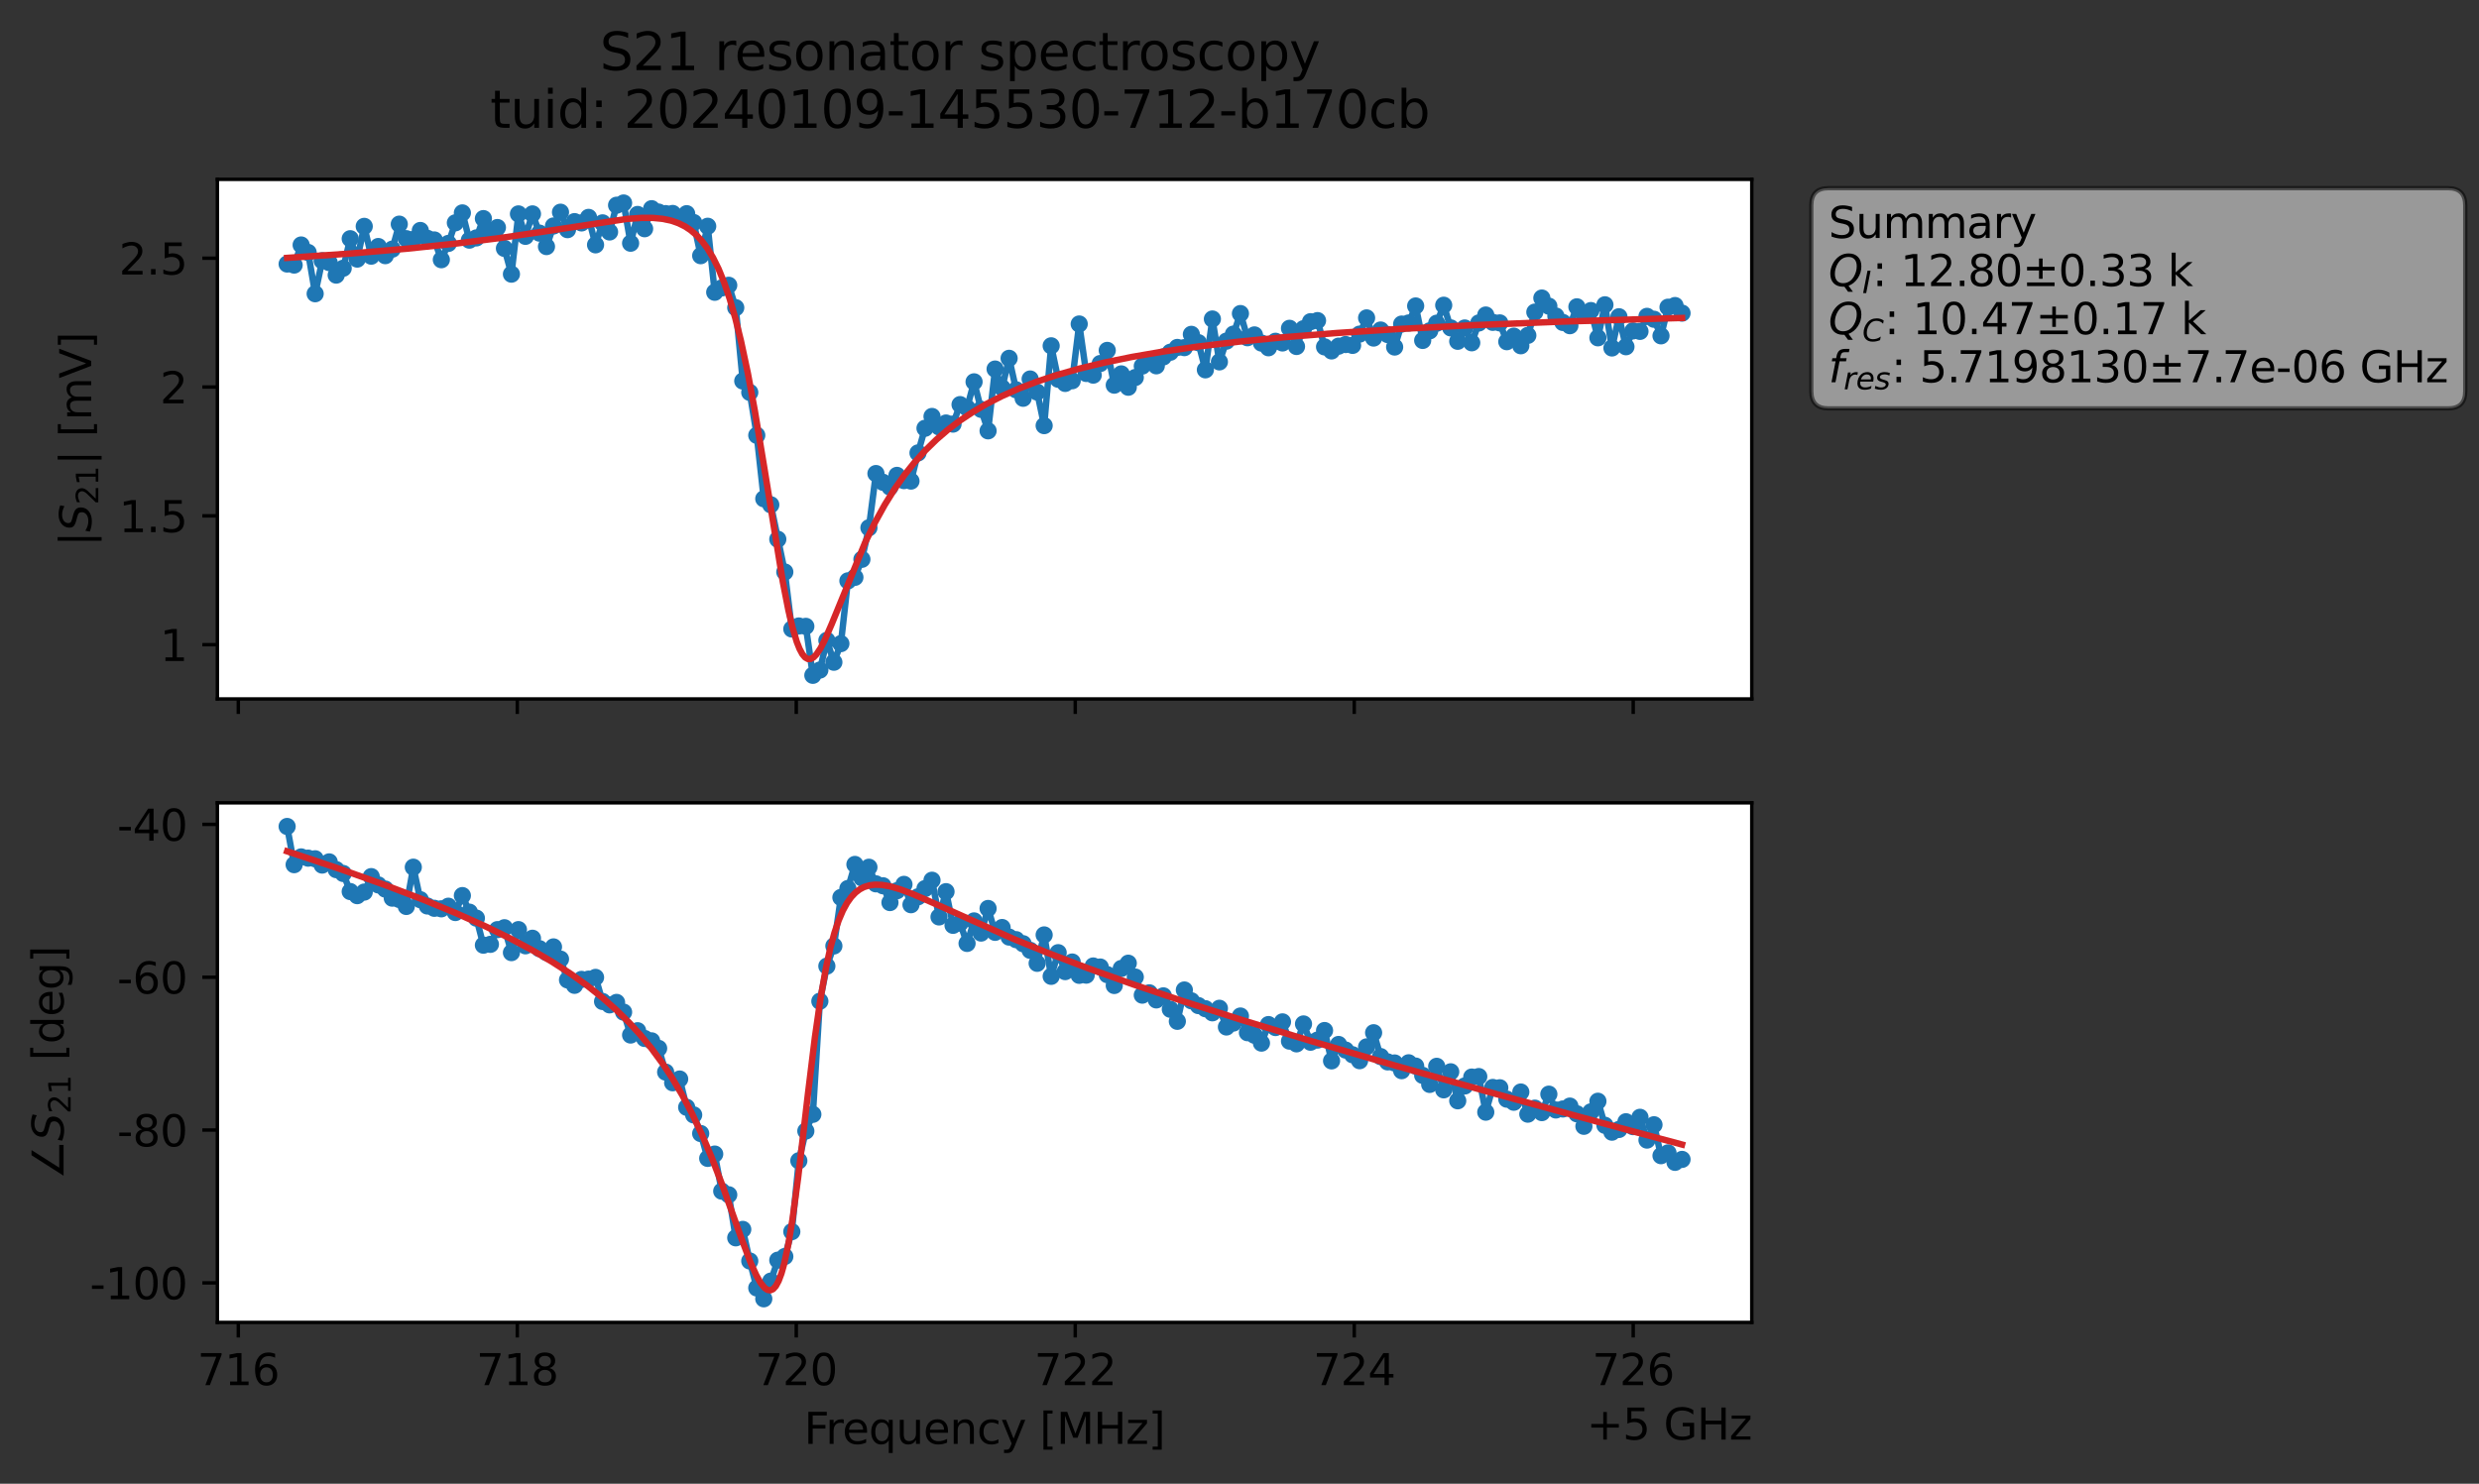 <?xml version="1.0" encoding="utf-8" standalone="no"?>
<!DOCTYPE svg PUBLIC "-//W3C//DTD SVG 1.1//EN"
  "http://www.w3.org/Graphics/SVG/1.1/DTD/svg11.dtd">
<svg xmlns:xlink="http://www.w3.org/1999/xlink" width="576.971pt" height="345.428pt" viewBox="0 0 576.971 345.428" xmlns="http://www.w3.org/2000/svg" version="1.1">
 <rect x="0" y="0" width="576.971" height="345.428" fill="#333333" stroke="none"/>
 <defs>
  <style type="text/css">*{stroke-linejoin: round; stroke-linecap: butt}</style>
 </defs>
 <g id="figure_1">
  <g id="patch_1">
   <path d="M 0 345.428 
L 576.971 345.428 
L 576.971 -0 
L 0 -0 
L 0 345.428 
z
" style="fill: none; opacity: 0"/>
  </g>
  <g id="axes_1">
   <g id="patch_2">
    <path d="M 50.595 162.72 
L 407.715 162.72 
L 407.715 41.76 
L 50.595 41.76 
z
" style="fill: #ffffff"/>
   </g>
   <g id="matplotlib.axis_1">
    <g id="xtick_1">
     <g id="line2d_1">
      <defs>
       <path id="m7ebde4e8cb" d="M 0 0 
L 0 3.5 
" style="stroke: #000000; stroke-width: 0.8"/>
      </defs>
      <g>
       <use xlink:href="#m7ebde4e8cb" x="55.465" y="162.72" style="stroke: #000000; stroke-width: 0.8"/>
      </g>
     </g>
    </g>
    <g id="xtick_2">
     <g id="line2d_2">
      <g>
       <use xlink:href="#m7ebde4e8cb" x="120.396" y="162.72" style="stroke: #000000; stroke-width: 0.8"/>
      </g>
     </g>
    </g>
    <g id="xtick_3">
     <g id="line2d_3">
      <g>
       <use xlink:href="#m7ebde4e8cb" x="185.327" y="162.72" style="stroke: #000000; stroke-width: 0.8"/>
      </g>
     </g>
    </g>
    <g id="xtick_4">
     <g id="line2d_4">
      <g>
       <use xlink:href="#m7ebde4e8cb" x="250.258" y="162.72" style="stroke: #000000; stroke-width: 0.8"/>
      </g>
     </g>
    </g>
    <g id="xtick_5">
     <g id="line2d_5">
      <g>
       <use xlink:href="#m7ebde4e8cb" x="315.189" y="162.72" style="stroke: #000000; stroke-width: 0.8"/>
      </g>
     </g>
    </g>
    <g id="xtick_6">
     <g id="line2d_6">
      <g>
       <use xlink:href="#m7ebde4e8cb" x="380.12" y="162.72" style="stroke: #000000; stroke-width: 0.8"/>
      </g>
     </g>
    </g>
   </g>
   <g id="matplotlib.axis_2">
    <g id="ytick_1">
     <g id="line2d_7">
      <defs>
       <path id="m4e08172451" d="M 0 0 
L -3.5 0 
" style="stroke: #000000; stroke-width: 0.8"/>
      </defs>
      <g>
       <use xlink:href="#m4e08172451" x="50.595" y="150.088" style="stroke: #000000; stroke-width: 0.8"/>
      </g>
     </g>
     <g id="text_1">
      <!-- 1 -->
      <g transform="translate(37.233 153.887) scale(0.1 -0.1)">
       <defs>
        <path id="DejaVuSans-31" d="M 794 531 
L 1825 531 
L 1825 4091 
L 703 3866 
L 703 4441 
L 1819 4666 
L 2450 4666 
L 2450 531 
L 3481 531 
L 3481 0 
L 794 0 
L 794 531 
z
" transform="scale(0.016)"/>
       </defs>
       <use xlink:href="#DejaVuSans-31"/>
      </g>
     </g>
    </g>
    <g id="ytick_2">
     <g id="line2d_8">
      <g>
       <use xlink:href="#m4e08172451" x="50.595" y="120.095" style="stroke: #000000; stroke-width: 0.8"/>
      </g>
     </g>
     <g id="text_2">
      <!-- 1.5 -->
      <g transform="translate(27.692 123.894) scale(0.1 -0.1)">
       <defs>
        <path id="DejaVuSans-2e" d="M 684 794 
L 1344 794 
L 1344 0 
L 684 0 
L 684 794 
z
" transform="scale(0.016)"/>
        <path id="DejaVuSans-35" d="M 691 4666 
L 3169 4666 
L 3169 4134 
L 1269 4134 
L 1269 2991 
Q 1406 3038 1543 3061 
Q 1681 3084 1819 3084 
Q 2600 3084 3056 2656 
Q 3513 2228 3513 1497 
Q 3513 744 3044 326 
Q 2575 -91 1722 -91 
Q 1428 -91 1123 -41 
Q 819 9 494 109 
L 494 744 
Q 775 591 1075 516 
Q 1375 441 1709 441 
Q 2250 441 2565 725 
Q 2881 1009 2881 1497 
Q 2881 1984 2565 2268 
Q 2250 2553 1709 2553 
Q 1456 2553 1204 2497 
Q 953 2441 691 2322 
L 691 4666 
z
" transform="scale(0.016)"/>
       </defs>
       <use xlink:href="#DejaVuSans-31"/>
       <use xlink:href="#DejaVuSans-2e" x="63.623"/>
       <use xlink:href="#DejaVuSans-35" x="95.41"/>
      </g>
     </g>
    </g>
    <g id="ytick_3">
     <g id="line2d_9">
      <g>
       <use xlink:href="#m4e08172451" x="50.595" y="90.102" style="stroke: #000000; stroke-width: 0.8"/>
      </g>
     </g>
     <g id="text_3">
      <!-- 2 -->
      <g transform="translate(37.233 93.901) scale(0.1 -0.1)">
       <defs>
        <path id="DejaVuSans-32" d="M 1228 531 
L 3431 531 
L 3431 0 
L 469 0 
L 469 531 
Q 828 903 1448 1529 
Q 2069 2156 2228 2338 
Q 2531 2678 2651 2914 
Q 2772 3150 2772 3378 
Q 2772 3750 2511 3984 
Q 2250 4219 1831 4219 
Q 1534 4219 1204 4116 
Q 875 4013 500 3803 
L 500 4441 
Q 881 4594 1212 4672 
Q 1544 4750 1819 4750 
Q 2544 4750 2975 4387 
Q 3406 4025 3406 3419 
Q 3406 3131 3298 2873 
Q 3191 2616 2906 2266 
Q 2828 2175 2409 1742 
Q 1991 1309 1228 531 
z
" transform="scale(0.016)"/>
       </defs>
       <use xlink:href="#DejaVuSans-32"/>
      </g>
     </g>
    </g>
    <g id="ytick_4">
     <g id="line2d_10">
      <g>
       <use xlink:href="#m4e08172451" x="50.595" y="60.109" style="stroke: #000000; stroke-width: 0.8"/>
      </g>
     </g>
     <g id="text_4">
      <!-- 2.5 -->
      <g transform="translate(27.692 63.909) scale(0.1 -0.1)">
       <use xlink:href="#DejaVuSans-32"/>
       <use xlink:href="#DejaVuSans-2e" x="63.623"/>
       <use xlink:href="#DejaVuSans-35" x="95.41"/>
      </g>
     </g>
    </g>
    <g id="text_5">
     <!-- $|S_{21}|$ [mV] -->
     <g transform="translate(21.292 127.19) rotate(-90) scale(0.1 -0.1)">
      <defs>
       <path id="DejaVuSans-7c" d="M 1344 4891 
L 1344 -1509 
L 813 -1509 
L 813 4891 
L 1344 4891 
z
" transform="scale(0.016)"/>
       <path id="DejaVuSans-Oblique-53" d="M 3859 4513 
L 3738 3897 
Q 3422 4066 3111 4152 
Q 2800 4238 2509 4238 
Q 1944 4238 1609 3991 
Q 1275 3744 1275 3334 
Q 1275 3109 1398 2989 
Q 1522 2869 2034 2731 
L 2413 2638 
Q 3053 2472 3303 2217 
Q 3553 1963 3553 1503 
Q 3553 797 2998 353 
Q 2444 -91 1538 -91 
Q 1166 -91 791 -17 
Q 416 56 38 206 
L 166 856 
Q 513 641 861 531 
Q 1209 422 1556 422 
Q 2147 422 2503 684 
Q 2859 947 2859 1369 
Q 2859 1650 2717 1795 
Q 2575 1941 2106 2059 
L 1728 2156 
Q 1081 2325 845 2545 
Q 609 2766 609 3163 
Q 609 3859 1145 4304 
Q 1681 4750 2541 4750 
Q 2875 4750 3203 4690 
Q 3531 4631 3859 4513 
z
" transform="scale(0.016)"/>
       <path id="DejaVuSans-20" transform="scale(0.016)"/>
       <path id="DejaVuSans-5b" d="M 550 4863 
L 1875 4863 
L 1875 4416 
L 1125 4416 
L 1125 -397 
L 1875 -397 
L 1875 -844 
L 550 -844 
L 550 4863 
z
" transform="scale(0.016)"/>
       <path id="DejaVuSans-6d" d="M 3328 2828 
Q 3544 3216 3844 3400 
Q 4144 3584 4550 3584 
Q 5097 3584 5394 3201 
Q 5691 2819 5691 2113 
L 5691 0 
L 5113 0 
L 5113 2094 
Q 5113 2597 4934 2840 
Q 4756 3084 4391 3084 
Q 3944 3084 3684 2787 
Q 3425 2491 3425 1978 
L 3425 0 
L 2847 0 
L 2847 2094 
Q 2847 2600 2669 2842 
Q 2491 3084 2119 3084 
Q 1678 3084 1418 2786 
Q 1159 2488 1159 1978 
L 1159 0 
L 581 0 
L 581 3500 
L 1159 3500 
L 1159 2956 
Q 1356 3278 1631 3431 
Q 1906 3584 2284 3584 
Q 2666 3584 2933 3390 
Q 3200 3197 3328 2828 
z
" transform="scale(0.016)"/>
       <path id="DejaVuSans-56" d="M 1831 0 
L 50 4666 
L 709 4666 
L 2188 738 
L 3669 4666 
L 4325 4666 
L 2547 0 
L 1831 0 
z
" transform="scale(0.016)"/>
       <path id="DejaVuSans-5d" d="M 1947 4863 
L 1947 -844 
L 622 -844 
L 622 -397 
L 1369 -397 
L 1369 4416 
L 622 4416 
L 622 4863 
L 1947 4863 
z
" transform="scale(0.016)"/>
      </defs>
      <use xlink:href="#DejaVuSans-7c" transform="translate(0 0.578)"/>
      <use xlink:href="#DejaVuSans-Oblique-53" transform="translate(33.691 0.578)"/>
      <use xlink:href="#DejaVuSans-32" transform="translate(97.168 -15.828) scale(0.7)"/>
      <use xlink:href="#DejaVuSans-31" transform="translate(141.704 -15.828) scale(0.7)"/>
      <use xlink:href="#DejaVuSans-7c" transform="translate(188.975 0.578)"/>
      <use xlink:href="#DejaVuSans-20" transform="translate(222.666 0.578)"/>
      <use xlink:href="#DejaVuSans-5b" transform="translate(254.453 0.578)"/>
      <use xlink:href="#DejaVuSans-6d" transform="translate(293.467 0.578)"/>
      <use xlink:href="#DejaVuSans-56" transform="translate(390.879 0.578)"/>
      <use xlink:href="#DejaVuSans-5d" transform="translate(459.287 0.578)"/>
     </g>
    </g>
   </g>
   <g id="line2d_11">
    <path d="M 66.828 61.464 
L 68.459 61.709 
L 70.091 57.036 
L 71.722 58.778 
L 73.354 68.387 
L 74.985 60.702 
L 76.617 61.137 
L 78.248 64.048 
L 79.879 62.451 
L 81.511 55.576 
L 83.142 60.319 
L 84.774 52.7 
L 86.405 59.638 
L 88.037 57.393 
L 89.668 59.52 
L 91.299 58.006 
L 92.931 52.184 
L 94.562 55.57 
L 96.194 55.749 
L 97.825 53.66 
L 99.457 55.483 
L 101.088 55.865 
L 102.719 60.466 
L 104.351 56.672 
L 105.982 51.875 
L 107.614 49.566 
L 109.245 55.907 
L 110.877 55.388 
L 112.508 50.892 
L 114.14 53.737 
L 115.771 52.971 
L 117.402 57.828 
L 119.034 63.825 
L 120.665 49.8 
L 122.297 55.022 
L 123.928 49.799 
L 125.56 54.275 
L 127.191 57.404 
L 128.822 52.611 
L 130.454 49.404 
L 132.085 53.466 
L 133.717 51.596 
L 135.348 51.9 
L 136.98 50.609 
L 138.611 57.002 
L 140.242 51.885 
L 141.874 54.005 
L 143.505 47.779 
L 145.137 47.258 
L 146.768 56.624 
L 148.4 49.929 
L 150.031 53.251 
L 151.662 48.586 
L 153.294 49.378 
L 154.925 49.73 
L 156.557 49.698 
L 158.188 50.633 
L 159.82 49.748 
L 161.451 51.809 
L 163.082 59.526 
L 164.714 52.676 
L 166.345 68.044 
L 167.977 67.035 
L 169.608 66.417 
L 171.24 71.633 
L 172.871 88.704 
L 174.502 91.361 
L 176.134 101.346 
L 177.765 116.12 
L 179.397 117.517 
L 182.66 133.168 
L 184.291 146.44 
L 185.922 145.736 
L 187.554 145.82 
L 189.185 157.222 
L 190.817 155.997 
L 192.448 149.088 
L 194.08 154.173 
L 195.711 149.844 
L 197.342 135.229 
L 198.974 134.413 
L 200.605 130.214 
L 202.237 122.869 
L 203.868 110.247 
L 205.5 112.275 
L 207.131 113.386 
L 208.762 110.674 
L 210.394 111.892 
L 212.025 112 
L 213.657 105.445 
L 215.288 99.705 
L 216.92 96.954 
L 218.551 99.389 
L 220.182 98.481 
L 221.814 98.733 
L 223.445 94.196 
L 225.077 94.959 
L 226.708 88.894 
L 228.34 95.305 
L 229.971 100.304 
L 231.602 85.917 
L 233.234 90.276 
L 234.865 83.419 
L 236.497 90.754 
L 238.128 92.722 
L 239.76 88.235 
L 241.391 91.276 
L 243.022 99.091 
L 244.654 80.509 
L 246.285 88.294 
L 247.917 89.265 
L 249.548 88.641 
L 251.18 75.429 
L 252.811 86.945 
L 254.442 87.333 
L 256.074 84.631 
L 257.705 81.576 
L 259.337 89.67 
L 260.968 87.047 
L 262.6 90.154 
L 264.231 87.886 
L 265.862 85.225 
L 267.494 83.85 
L 269.125 85.164 
L 270.757 83.094 
L 274.02 80.888 
L 275.651 80.933 
L 277.282 77.84 
L 278.914 79.772 
L 280.545 86.1 
L 282.177 74.268 
L 283.808 84.252 
L 285.44 79.419 
L 287.071 77.787 
L 288.703 72.999 
L 290.334 78.624 
L 291.965 77.973 
L 293.597 79.871 
L 295.228 80.963 
L 296.86 79.455 
L 298.491 79.844 
L 300.123 76.434 
L 301.754 80.666 
L 303.385 76.523 
L 305.017 74.895 
L 306.648 74.64 
L 308.28 80.755 
L 309.911 81.7 
L 311.543 80.591 
L 313.174 80.212 
L 314.805 80.41 
L 316.437 77.783 
L 318.068 74.013 
L 319.7 78.702 
L 321.331 76.831 
L 322.963 77.881 
L 324.594 80.794 
L 326.225 75.448 
L 327.857 75.194 
L 329.488 71.23 
L 331.12 79.258 
L 332.751 77.021 
L 334.383 75.247 
L 336.014 71.06 
L 337.645 76.336 
L 339.277 79.456 
L 340.908 76.36 
L 342.54 79.803 
L 344.171 75.193 
L 345.803 73.341 
L 347.434 75.047 
L 349.065 75.174 
L 350.697 79.55 
L 352.328 78.262 
L 353.96 80.495 
L 355.591 78.081 
L 357.223 72.664 
L 358.854 69.387 
L 360.485 71.278 
L 362.117 73.573 
L 363.748 75.072 
L 365.38 75.825 
L 367.011 71.43 
L 368.643 73.219 
L 370.274 72.302 
L 371.905 78.645 
L 373.537 70.961 
L 375.168 81.011 
L 376.8 73.742 
L 378.431 80.723 
L 380.063 77.031 
L 381.694 77.149 
L 383.325 73.649 
L 384.957 74.327 
L 386.588 78.185 
L 388.22 71.524 
L 389.851 71.134 
L 391.483 72.897 
L 391.483 72.897 
" clip-path="url(#pcf50a9a87f)" style="fill: none; stroke: #1f77b4; stroke-width: 1.5; stroke-linecap: square"/>
    <defs>
     <path id="mfeb24b9db3" d="M 0 1.5 
C 0.398 1.5 0.779 1.342 1.061 1.061 
C 1.342 0.779 1.5 0.398 1.5 0 
C 1.5 -0.398 1.342 -0.779 1.061 -1.061 
C 0.779 -1.342 0.398 -1.5 0 -1.5 
C -0.398 -1.5 -0.779 -1.342 -1.061 -1.061 
C -1.342 -0.779 -1.5 -0.398 -1.5 0 
C -1.5 0.398 -1.342 0.779 -1.061 1.061 
C -0.779 1.342 -0.398 1.5 0 1.5 
z
" style="stroke: #1f77b4"/>
    </defs>
    <g clip-path="url(#pcf50a9a87f)">
     <use xlink:href="#mfeb24b9db3" x="66.828" y="61.464" style="fill: #1f77b4; stroke: #1f77b4"/>
     <use xlink:href="#mfeb24b9db3" x="68.459" y="61.709" style="fill: #1f77b4; stroke: #1f77b4"/>
     <use xlink:href="#mfeb24b9db3" x="70.091" y="57.036" style="fill: #1f77b4; stroke: #1f77b4"/>
     <use xlink:href="#mfeb24b9db3" x="71.722" y="58.778" style="fill: #1f77b4; stroke: #1f77b4"/>
     <use xlink:href="#mfeb24b9db3" x="73.354" y="68.387" style="fill: #1f77b4; stroke: #1f77b4"/>
     <use xlink:href="#mfeb24b9db3" x="74.985" y="60.702" style="fill: #1f77b4; stroke: #1f77b4"/>
     <use xlink:href="#mfeb24b9db3" x="76.617" y="61.137" style="fill: #1f77b4; stroke: #1f77b4"/>
     <use xlink:href="#mfeb24b9db3" x="78.248" y="64.048" style="fill: #1f77b4; stroke: #1f77b4"/>
     <use xlink:href="#mfeb24b9db3" x="79.879" y="62.451" style="fill: #1f77b4; stroke: #1f77b4"/>
     <use xlink:href="#mfeb24b9db3" x="81.511" y="55.576" style="fill: #1f77b4; stroke: #1f77b4"/>
     <use xlink:href="#mfeb24b9db3" x="83.142" y="60.319" style="fill: #1f77b4; stroke: #1f77b4"/>
     <use xlink:href="#mfeb24b9db3" x="84.774" y="52.7" style="fill: #1f77b4; stroke: #1f77b4"/>
     <use xlink:href="#mfeb24b9db3" x="86.405" y="59.638" style="fill: #1f77b4; stroke: #1f77b4"/>
     <use xlink:href="#mfeb24b9db3" x="88.037" y="57.393" style="fill: #1f77b4; stroke: #1f77b4"/>
     <use xlink:href="#mfeb24b9db3" x="89.668" y="59.52" style="fill: #1f77b4; stroke: #1f77b4"/>
     <use xlink:href="#mfeb24b9db3" x="91.299" y="58.006" style="fill: #1f77b4; stroke: #1f77b4"/>
     <use xlink:href="#mfeb24b9db3" x="92.931" y="52.184" style="fill: #1f77b4; stroke: #1f77b4"/>
     <use xlink:href="#mfeb24b9db3" x="94.562" y="55.57" style="fill: #1f77b4; stroke: #1f77b4"/>
     <use xlink:href="#mfeb24b9db3" x="96.194" y="55.749" style="fill: #1f77b4; stroke: #1f77b4"/>
     <use xlink:href="#mfeb24b9db3" x="97.825" y="53.66" style="fill: #1f77b4; stroke: #1f77b4"/>
     <use xlink:href="#mfeb24b9db3" x="99.457" y="55.483" style="fill: #1f77b4; stroke: #1f77b4"/>
     <use xlink:href="#mfeb24b9db3" x="101.088" y="55.865" style="fill: #1f77b4; stroke: #1f77b4"/>
     <use xlink:href="#mfeb24b9db3" x="102.719" y="60.466" style="fill: #1f77b4; stroke: #1f77b4"/>
     <use xlink:href="#mfeb24b9db3" x="104.351" y="56.672" style="fill: #1f77b4; stroke: #1f77b4"/>
     <use xlink:href="#mfeb24b9db3" x="105.982" y="51.875" style="fill: #1f77b4; stroke: #1f77b4"/>
     <use xlink:href="#mfeb24b9db3" x="107.614" y="49.566" style="fill: #1f77b4; stroke: #1f77b4"/>
     <use xlink:href="#mfeb24b9db3" x="109.245" y="55.907" style="fill: #1f77b4; stroke: #1f77b4"/>
     <use xlink:href="#mfeb24b9db3" x="110.877" y="55.388" style="fill: #1f77b4; stroke: #1f77b4"/>
     <use xlink:href="#mfeb24b9db3" x="112.508" y="50.892" style="fill: #1f77b4; stroke: #1f77b4"/>
     <use xlink:href="#mfeb24b9db3" x="114.14" y="53.737" style="fill: #1f77b4; stroke: #1f77b4"/>
     <use xlink:href="#mfeb24b9db3" x="115.771" y="52.971" style="fill: #1f77b4; stroke: #1f77b4"/>
     <use xlink:href="#mfeb24b9db3" x="117.402" y="57.828" style="fill: #1f77b4; stroke: #1f77b4"/>
     <use xlink:href="#mfeb24b9db3" x="119.034" y="63.825" style="fill: #1f77b4; stroke: #1f77b4"/>
     <use xlink:href="#mfeb24b9db3" x="120.665" y="49.8" style="fill: #1f77b4; stroke: #1f77b4"/>
     <use xlink:href="#mfeb24b9db3" x="122.297" y="55.022" style="fill: #1f77b4; stroke: #1f77b4"/>
     <use xlink:href="#mfeb24b9db3" x="123.928" y="49.799" style="fill: #1f77b4; stroke: #1f77b4"/>
     <use xlink:href="#mfeb24b9db3" x="125.56" y="54.275" style="fill: #1f77b4; stroke: #1f77b4"/>
     <use xlink:href="#mfeb24b9db3" x="127.191" y="57.404" style="fill: #1f77b4; stroke: #1f77b4"/>
     <use xlink:href="#mfeb24b9db3" x="128.822" y="52.611" style="fill: #1f77b4; stroke: #1f77b4"/>
     <use xlink:href="#mfeb24b9db3" x="130.454" y="49.404" style="fill: #1f77b4; stroke: #1f77b4"/>
     <use xlink:href="#mfeb24b9db3" x="132.085" y="53.466" style="fill: #1f77b4; stroke: #1f77b4"/>
     <use xlink:href="#mfeb24b9db3" x="133.717" y="51.596" style="fill: #1f77b4; stroke: #1f77b4"/>
     <use xlink:href="#mfeb24b9db3" x="135.348" y="51.9" style="fill: #1f77b4; stroke: #1f77b4"/>
     <use xlink:href="#mfeb24b9db3" x="136.98" y="50.609" style="fill: #1f77b4; stroke: #1f77b4"/>
     <use xlink:href="#mfeb24b9db3" x="138.611" y="57.002" style="fill: #1f77b4; stroke: #1f77b4"/>
     <use xlink:href="#mfeb24b9db3" x="140.242" y="51.885" style="fill: #1f77b4; stroke: #1f77b4"/>
     <use xlink:href="#mfeb24b9db3" x="141.874" y="54.005" style="fill: #1f77b4; stroke: #1f77b4"/>
     <use xlink:href="#mfeb24b9db3" x="143.505" y="47.779" style="fill: #1f77b4; stroke: #1f77b4"/>
     <use xlink:href="#mfeb24b9db3" x="145.137" y="47.258" style="fill: #1f77b4; stroke: #1f77b4"/>
     <use xlink:href="#mfeb24b9db3" x="146.768" y="56.624" style="fill: #1f77b4; stroke: #1f77b4"/>
     <use xlink:href="#mfeb24b9db3" x="148.4" y="49.929" style="fill: #1f77b4; stroke: #1f77b4"/>
     <use xlink:href="#mfeb24b9db3" x="150.031" y="53.251" style="fill: #1f77b4; stroke: #1f77b4"/>
     <use xlink:href="#mfeb24b9db3" x="151.662" y="48.586" style="fill: #1f77b4; stroke: #1f77b4"/>
     <use xlink:href="#mfeb24b9db3" x="153.294" y="49.378" style="fill: #1f77b4; stroke: #1f77b4"/>
     <use xlink:href="#mfeb24b9db3" x="154.925" y="49.73" style="fill: #1f77b4; stroke: #1f77b4"/>
     <use xlink:href="#mfeb24b9db3" x="156.557" y="49.698" style="fill: #1f77b4; stroke: #1f77b4"/>
     <use xlink:href="#mfeb24b9db3" x="158.188" y="50.633" style="fill: #1f77b4; stroke: #1f77b4"/>
     <use xlink:href="#mfeb24b9db3" x="159.82" y="49.748" style="fill: #1f77b4; stroke: #1f77b4"/>
     <use xlink:href="#mfeb24b9db3" x="161.451" y="51.809" style="fill: #1f77b4; stroke: #1f77b4"/>
     <use xlink:href="#mfeb24b9db3" x="163.082" y="59.526" style="fill: #1f77b4; stroke: #1f77b4"/>
     <use xlink:href="#mfeb24b9db3" x="164.714" y="52.676" style="fill: #1f77b4; stroke: #1f77b4"/>
     <use xlink:href="#mfeb24b9db3" x="166.345" y="68.044" style="fill: #1f77b4; stroke: #1f77b4"/>
     <use xlink:href="#mfeb24b9db3" x="167.977" y="67.035" style="fill: #1f77b4; stroke: #1f77b4"/>
     <use xlink:href="#mfeb24b9db3" x="169.608" y="66.417" style="fill: #1f77b4; stroke: #1f77b4"/>
     <use xlink:href="#mfeb24b9db3" x="171.24" y="71.633" style="fill: #1f77b4; stroke: #1f77b4"/>
     <use xlink:href="#mfeb24b9db3" x="172.871" y="88.704" style="fill: #1f77b4; stroke: #1f77b4"/>
     <use xlink:href="#mfeb24b9db3" x="174.502" y="91.361" style="fill: #1f77b4; stroke: #1f77b4"/>
     <use xlink:href="#mfeb24b9db3" x="176.134" y="101.346" style="fill: #1f77b4; stroke: #1f77b4"/>
     <use xlink:href="#mfeb24b9db3" x="177.765" y="116.12" style="fill: #1f77b4; stroke: #1f77b4"/>
     <use xlink:href="#mfeb24b9db3" x="179.397" y="117.517" style="fill: #1f77b4; stroke: #1f77b4"/>
     <use xlink:href="#mfeb24b9db3" x="181.028" y="125.543" style="fill: #1f77b4; stroke: #1f77b4"/>
     <use xlink:href="#mfeb24b9db3" x="182.66" y="133.168" style="fill: #1f77b4; stroke: #1f77b4"/>
     <use xlink:href="#mfeb24b9db3" x="184.291" y="146.44" style="fill: #1f77b4; stroke: #1f77b4"/>
     <use xlink:href="#mfeb24b9db3" x="185.922" y="145.736" style="fill: #1f77b4; stroke: #1f77b4"/>
     <use xlink:href="#mfeb24b9db3" x="187.554" y="145.82" style="fill: #1f77b4; stroke: #1f77b4"/>
     <use xlink:href="#mfeb24b9db3" x="189.185" y="157.222" style="fill: #1f77b4; stroke: #1f77b4"/>
     <use xlink:href="#mfeb24b9db3" x="190.817" y="155.997" style="fill: #1f77b4; stroke: #1f77b4"/>
     <use xlink:href="#mfeb24b9db3" x="192.448" y="149.088" style="fill: #1f77b4; stroke: #1f77b4"/>
     <use xlink:href="#mfeb24b9db3" x="194.08" y="154.173" style="fill: #1f77b4; stroke: #1f77b4"/>
     <use xlink:href="#mfeb24b9db3" x="195.711" y="149.844" style="fill: #1f77b4; stroke: #1f77b4"/>
     <use xlink:href="#mfeb24b9db3" x="197.342" y="135.229" style="fill: #1f77b4; stroke: #1f77b4"/>
     <use xlink:href="#mfeb24b9db3" x="198.974" y="134.413" style="fill: #1f77b4; stroke: #1f77b4"/>
     <use xlink:href="#mfeb24b9db3" x="200.605" y="130.214" style="fill: #1f77b4; stroke: #1f77b4"/>
     <use xlink:href="#mfeb24b9db3" x="202.237" y="122.869" style="fill: #1f77b4; stroke: #1f77b4"/>
     <use xlink:href="#mfeb24b9db3" x="203.868" y="110.247" style="fill: #1f77b4; stroke: #1f77b4"/>
     <use xlink:href="#mfeb24b9db3" x="205.5" y="112.275" style="fill: #1f77b4; stroke: #1f77b4"/>
     <use xlink:href="#mfeb24b9db3" x="207.131" y="113.386" style="fill: #1f77b4; stroke: #1f77b4"/>
     <use xlink:href="#mfeb24b9db3" x="208.762" y="110.674" style="fill: #1f77b4; stroke: #1f77b4"/>
     <use xlink:href="#mfeb24b9db3" x="210.394" y="111.892" style="fill: #1f77b4; stroke: #1f77b4"/>
     <use xlink:href="#mfeb24b9db3" x="212.025" y="112" style="fill: #1f77b4; stroke: #1f77b4"/>
     <use xlink:href="#mfeb24b9db3" x="213.657" y="105.445" style="fill: #1f77b4; stroke: #1f77b4"/>
     <use xlink:href="#mfeb24b9db3" x="215.288" y="99.705" style="fill: #1f77b4; stroke: #1f77b4"/>
     <use xlink:href="#mfeb24b9db3" x="216.92" y="96.954" style="fill: #1f77b4; stroke: #1f77b4"/>
     <use xlink:href="#mfeb24b9db3" x="218.551" y="99.389" style="fill: #1f77b4; stroke: #1f77b4"/>
     <use xlink:href="#mfeb24b9db3" x="220.182" y="98.481" style="fill: #1f77b4; stroke: #1f77b4"/>
     <use xlink:href="#mfeb24b9db3" x="221.814" y="98.733" style="fill: #1f77b4; stroke: #1f77b4"/>
     <use xlink:href="#mfeb24b9db3" x="223.445" y="94.196" style="fill: #1f77b4; stroke: #1f77b4"/>
     <use xlink:href="#mfeb24b9db3" x="225.077" y="94.959" style="fill: #1f77b4; stroke: #1f77b4"/>
     <use xlink:href="#mfeb24b9db3" x="226.708" y="88.894" style="fill: #1f77b4; stroke: #1f77b4"/>
     <use xlink:href="#mfeb24b9db3" x="228.34" y="95.305" style="fill: #1f77b4; stroke: #1f77b4"/>
     <use xlink:href="#mfeb24b9db3" x="229.971" y="100.304" style="fill: #1f77b4; stroke: #1f77b4"/>
     <use xlink:href="#mfeb24b9db3" x="231.602" y="85.917" style="fill: #1f77b4; stroke: #1f77b4"/>
     <use xlink:href="#mfeb24b9db3" x="233.234" y="90.276" style="fill: #1f77b4; stroke: #1f77b4"/>
     <use xlink:href="#mfeb24b9db3" x="234.865" y="83.419" style="fill: #1f77b4; stroke: #1f77b4"/>
     <use xlink:href="#mfeb24b9db3" x="236.497" y="90.754" style="fill: #1f77b4; stroke: #1f77b4"/>
     <use xlink:href="#mfeb24b9db3" x="238.128" y="92.722" style="fill: #1f77b4; stroke: #1f77b4"/>
     <use xlink:href="#mfeb24b9db3" x="239.76" y="88.235" style="fill: #1f77b4; stroke: #1f77b4"/>
     <use xlink:href="#mfeb24b9db3" x="241.391" y="91.276" style="fill: #1f77b4; stroke: #1f77b4"/>
     <use xlink:href="#mfeb24b9db3" x="243.022" y="99.091" style="fill: #1f77b4; stroke: #1f77b4"/>
     <use xlink:href="#mfeb24b9db3" x="244.654" y="80.509" style="fill: #1f77b4; stroke: #1f77b4"/>
     <use xlink:href="#mfeb24b9db3" x="246.285" y="88.294" style="fill: #1f77b4; stroke: #1f77b4"/>
     <use xlink:href="#mfeb24b9db3" x="247.917" y="89.265" style="fill: #1f77b4; stroke: #1f77b4"/>
     <use xlink:href="#mfeb24b9db3" x="249.548" y="88.641" style="fill: #1f77b4; stroke: #1f77b4"/>
     <use xlink:href="#mfeb24b9db3" x="251.18" y="75.429" style="fill: #1f77b4; stroke: #1f77b4"/>
     <use xlink:href="#mfeb24b9db3" x="252.811" y="86.945" style="fill: #1f77b4; stroke: #1f77b4"/>
     <use xlink:href="#mfeb24b9db3" x="254.442" y="87.333" style="fill: #1f77b4; stroke: #1f77b4"/>
     <use xlink:href="#mfeb24b9db3" x="256.074" y="84.631" style="fill: #1f77b4; stroke: #1f77b4"/>
     <use xlink:href="#mfeb24b9db3" x="257.705" y="81.576" style="fill: #1f77b4; stroke: #1f77b4"/>
     <use xlink:href="#mfeb24b9db3" x="259.337" y="89.67" style="fill: #1f77b4; stroke: #1f77b4"/>
     <use xlink:href="#mfeb24b9db3" x="260.968" y="87.047" style="fill: #1f77b4; stroke: #1f77b4"/>
     <use xlink:href="#mfeb24b9db3" x="262.6" y="90.154" style="fill: #1f77b4; stroke: #1f77b4"/>
     <use xlink:href="#mfeb24b9db3" x="264.231" y="87.886" style="fill: #1f77b4; stroke: #1f77b4"/>
     <use xlink:href="#mfeb24b9db3" x="265.862" y="85.225" style="fill: #1f77b4; stroke: #1f77b4"/>
     <use xlink:href="#mfeb24b9db3" x="267.494" y="83.85" style="fill: #1f77b4; stroke: #1f77b4"/>
     <use xlink:href="#mfeb24b9db3" x="269.125" y="85.164" style="fill: #1f77b4; stroke: #1f77b4"/>
     <use xlink:href="#mfeb24b9db3" x="270.757" y="83.094" style="fill: #1f77b4; stroke: #1f77b4"/>
     <use xlink:href="#mfeb24b9db3" x="272.388" y="82.005" style="fill: #1f77b4; stroke: #1f77b4"/>
     <use xlink:href="#mfeb24b9db3" x="274.02" y="80.888" style="fill: #1f77b4; stroke: #1f77b4"/>
     <use xlink:href="#mfeb24b9db3" x="275.651" y="80.933" style="fill: #1f77b4; stroke: #1f77b4"/>
     <use xlink:href="#mfeb24b9db3" x="277.282" y="77.84" style="fill: #1f77b4; stroke: #1f77b4"/>
     <use xlink:href="#mfeb24b9db3" x="278.914" y="79.772" style="fill: #1f77b4; stroke: #1f77b4"/>
     <use xlink:href="#mfeb24b9db3" x="280.545" y="86.1" style="fill: #1f77b4; stroke: #1f77b4"/>
     <use xlink:href="#mfeb24b9db3" x="282.177" y="74.268" style="fill: #1f77b4; stroke: #1f77b4"/>
     <use xlink:href="#mfeb24b9db3" x="283.808" y="84.252" style="fill: #1f77b4; stroke: #1f77b4"/>
     <use xlink:href="#mfeb24b9db3" x="285.44" y="79.419" style="fill: #1f77b4; stroke: #1f77b4"/>
     <use xlink:href="#mfeb24b9db3" x="287.071" y="77.787" style="fill: #1f77b4; stroke: #1f77b4"/>
     <use xlink:href="#mfeb24b9db3" x="288.703" y="72.999" style="fill: #1f77b4; stroke: #1f77b4"/>
     <use xlink:href="#mfeb24b9db3" x="290.334" y="78.624" style="fill: #1f77b4; stroke: #1f77b4"/>
     <use xlink:href="#mfeb24b9db3" x="291.965" y="77.973" style="fill: #1f77b4; stroke: #1f77b4"/>
     <use xlink:href="#mfeb24b9db3" x="293.597" y="79.871" style="fill: #1f77b4; stroke: #1f77b4"/>
     <use xlink:href="#mfeb24b9db3" x="295.228" y="80.963" style="fill: #1f77b4; stroke: #1f77b4"/>
     <use xlink:href="#mfeb24b9db3" x="296.86" y="79.455" style="fill: #1f77b4; stroke: #1f77b4"/>
     <use xlink:href="#mfeb24b9db3" x="298.491" y="79.844" style="fill: #1f77b4; stroke: #1f77b4"/>
     <use xlink:href="#mfeb24b9db3" x="300.123" y="76.434" style="fill: #1f77b4; stroke: #1f77b4"/>
     <use xlink:href="#mfeb24b9db3" x="301.754" y="80.666" style="fill: #1f77b4; stroke: #1f77b4"/>
     <use xlink:href="#mfeb24b9db3" x="303.385" y="76.523" style="fill: #1f77b4; stroke: #1f77b4"/>
     <use xlink:href="#mfeb24b9db3" x="305.017" y="74.895" style="fill: #1f77b4; stroke: #1f77b4"/>
     <use xlink:href="#mfeb24b9db3" x="306.648" y="74.64" style="fill: #1f77b4; stroke: #1f77b4"/>
     <use xlink:href="#mfeb24b9db3" x="308.28" y="80.755" style="fill: #1f77b4; stroke: #1f77b4"/>
     <use xlink:href="#mfeb24b9db3" x="309.911" y="81.7" style="fill: #1f77b4; stroke: #1f77b4"/>
     <use xlink:href="#mfeb24b9db3" x="311.543" y="80.591" style="fill: #1f77b4; stroke: #1f77b4"/>
     <use xlink:href="#mfeb24b9db3" x="313.174" y="80.212" style="fill: #1f77b4; stroke: #1f77b4"/>
     <use xlink:href="#mfeb24b9db3" x="314.805" y="80.41" style="fill: #1f77b4; stroke: #1f77b4"/>
     <use xlink:href="#mfeb24b9db3" x="316.437" y="77.783" style="fill: #1f77b4; stroke: #1f77b4"/>
     <use xlink:href="#mfeb24b9db3" x="318.068" y="74.013" style="fill: #1f77b4; stroke: #1f77b4"/>
     <use xlink:href="#mfeb24b9db3" x="319.7" y="78.702" style="fill: #1f77b4; stroke: #1f77b4"/>
     <use xlink:href="#mfeb24b9db3" x="321.331" y="76.831" style="fill: #1f77b4; stroke: #1f77b4"/>
     <use xlink:href="#mfeb24b9db3" x="322.963" y="77.881" style="fill: #1f77b4; stroke: #1f77b4"/>
     <use xlink:href="#mfeb24b9db3" x="324.594" y="80.794" style="fill: #1f77b4; stroke: #1f77b4"/>
     <use xlink:href="#mfeb24b9db3" x="326.225" y="75.448" style="fill: #1f77b4; stroke: #1f77b4"/>
     <use xlink:href="#mfeb24b9db3" x="327.857" y="75.194" style="fill: #1f77b4; stroke: #1f77b4"/>
     <use xlink:href="#mfeb24b9db3" x="329.488" y="71.23" style="fill: #1f77b4; stroke: #1f77b4"/>
     <use xlink:href="#mfeb24b9db3" x="331.12" y="79.258" style="fill: #1f77b4; stroke: #1f77b4"/>
     <use xlink:href="#mfeb24b9db3" x="332.751" y="77.021" style="fill: #1f77b4; stroke: #1f77b4"/>
     <use xlink:href="#mfeb24b9db3" x="334.383" y="75.247" style="fill: #1f77b4; stroke: #1f77b4"/>
     <use xlink:href="#mfeb24b9db3" x="336.014" y="71.06" style="fill: #1f77b4; stroke: #1f77b4"/>
     <use xlink:href="#mfeb24b9db3" x="337.645" y="76.336" style="fill: #1f77b4; stroke: #1f77b4"/>
     <use xlink:href="#mfeb24b9db3" x="339.277" y="79.456" style="fill: #1f77b4; stroke: #1f77b4"/>
     <use xlink:href="#mfeb24b9db3" x="340.908" y="76.36" style="fill: #1f77b4; stroke: #1f77b4"/>
     <use xlink:href="#mfeb24b9db3" x="342.54" y="79.803" style="fill: #1f77b4; stroke: #1f77b4"/>
     <use xlink:href="#mfeb24b9db3" x="344.171" y="75.193" style="fill: #1f77b4; stroke: #1f77b4"/>
     <use xlink:href="#mfeb24b9db3" x="345.803" y="73.341" style="fill: #1f77b4; stroke: #1f77b4"/>
     <use xlink:href="#mfeb24b9db3" x="347.434" y="75.047" style="fill: #1f77b4; stroke: #1f77b4"/>
     <use xlink:href="#mfeb24b9db3" x="349.065" y="75.174" style="fill: #1f77b4; stroke: #1f77b4"/>
     <use xlink:href="#mfeb24b9db3" x="350.697" y="79.55" style="fill: #1f77b4; stroke: #1f77b4"/>
     <use xlink:href="#mfeb24b9db3" x="352.328" y="78.262" style="fill: #1f77b4; stroke: #1f77b4"/>
     <use xlink:href="#mfeb24b9db3" x="353.96" y="80.495" style="fill: #1f77b4; stroke: #1f77b4"/>
     <use xlink:href="#mfeb24b9db3" x="355.591" y="78.081" style="fill: #1f77b4; stroke: #1f77b4"/>
     <use xlink:href="#mfeb24b9db3" x="357.223" y="72.664" style="fill: #1f77b4; stroke: #1f77b4"/>
     <use xlink:href="#mfeb24b9db3" x="358.854" y="69.387" style="fill: #1f77b4; stroke: #1f77b4"/>
     <use xlink:href="#mfeb24b9db3" x="360.485" y="71.278" style="fill: #1f77b4; stroke: #1f77b4"/>
     <use xlink:href="#mfeb24b9db3" x="362.117" y="73.573" style="fill: #1f77b4; stroke: #1f77b4"/>
     <use xlink:href="#mfeb24b9db3" x="363.748" y="75.072" style="fill: #1f77b4; stroke: #1f77b4"/>
     <use xlink:href="#mfeb24b9db3" x="365.38" y="75.825" style="fill: #1f77b4; stroke: #1f77b4"/>
     <use xlink:href="#mfeb24b9db3" x="367.011" y="71.43" style="fill: #1f77b4; stroke: #1f77b4"/>
     <use xlink:href="#mfeb24b9db3" x="368.643" y="73.219" style="fill: #1f77b4; stroke: #1f77b4"/>
     <use xlink:href="#mfeb24b9db3" x="370.274" y="72.302" style="fill: #1f77b4; stroke: #1f77b4"/>
     <use xlink:href="#mfeb24b9db3" x="371.905" y="78.645" style="fill: #1f77b4; stroke: #1f77b4"/>
     <use xlink:href="#mfeb24b9db3" x="373.537" y="70.961" style="fill: #1f77b4; stroke: #1f77b4"/>
     <use xlink:href="#mfeb24b9db3" x="375.168" y="81.011" style="fill: #1f77b4; stroke: #1f77b4"/>
     <use xlink:href="#mfeb24b9db3" x="376.8" y="73.742" style="fill: #1f77b4; stroke: #1f77b4"/>
     <use xlink:href="#mfeb24b9db3" x="378.431" y="80.723" style="fill: #1f77b4; stroke: #1f77b4"/>
     <use xlink:href="#mfeb24b9db3" x="380.063" y="77.031" style="fill: #1f77b4; stroke: #1f77b4"/>
     <use xlink:href="#mfeb24b9db3" x="381.694" y="77.149" style="fill: #1f77b4; stroke: #1f77b4"/>
     <use xlink:href="#mfeb24b9db3" x="383.325" y="73.649" style="fill: #1f77b4; stroke: #1f77b4"/>
     <use xlink:href="#mfeb24b9db3" x="384.957" y="74.327" style="fill: #1f77b4; stroke: #1f77b4"/>
     <use xlink:href="#mfeb24b9db3" x="386.588" y="78.185" style="fill: #1f77b4; stroke: #1f77b4"/>
     <use xlink:href="#mfeb24b9db3" x="388.22" y="71.524" style="fill: #1f77b4; stroke: #1f77b4"/>
     <use xlink:href="#mfeb24b9db3" x="389.851" y="71.134" style="fill: #1f77b4; stroke: #1f77b4"/>
     <use xlink:href="#mfeb24b9db3" x="391.483" y="72.897" style="fill: #1f77b4; stroke: #1f77b4"/>
    </g>
   </g>
   <g id="line2d_12">
    <path d="M 66.828 60.038 
L 81.777 59.006 
L 94.776 57.891 
L 106.151 56.697 
L 116.55 55.387 
L 126.949 53.851 
L 145.798 50.981 
L 149.373 50.723 
L 151.973 50.732 
L 154.248 50.952 
L 156.197 51.364 
L 157.822 51.918 
L 159.447 52.72 
L 160.747 53.584 
L 162.047 54.691 
L 163.347 56.088 
L 164.647 57.832 
L 165.947 59.984 
L 167.247 62.614 
L 168.547 65.797 
L 169.847 69.604 
L 171.146 74.102 
L 172.446 79.342 
L 174.071 86.963 
L 175.696 95.716 
L 177.971 109.458 
L 182.196 135.443 
L 183.496 142.066 
L 184.471 146.187 
L 185.446 149.437 
L 186.096 151.077 
L 186.745 152.283 
L 187.395 153.06 
L 188.045 153.426 
L 188.695 153.408 
L 189.345 153.046 
L 189.995 152.383 
L 190.97 150.923 
L 191.945 149.035 
L 193.57 145.289 
L 201.37 126.266 
L 203.644 121.637 
L 205.919 117.519 
L 208.194 113.87 
L 210.469 110.639 
L 212.744 107.773 
L 215.344 104.883 
L 217.944 102.344 
L 220.543 100.104 
L 223.468 97.884 
L 226.393 95.933 
L 229.643 94.028 
L 233.218 92.199 
L 237.117 90.467 
L 241.342 88.842 
L 245.892 87.331 
L 251.091 85.85 
L 256.941 84.431 
L 263.441 83.099 
L 270.59 81.865 
L 278.715 80.691 
L 288.139 79.562 
L 298.863 78.507 
L 311.213 77.518 
L 325.837 76.576 
L 343.061 75.696 
L 363.534 74.877 
L 388.558 74.108 
L 391.483 74.03 
L 391.483 74.03 
" clip-path="url(#pcf50a9a87f)" style="fill: none; stroke: #d62728; stroke-width: 1.5; stroke-linecap: square"/>
   </g>
   <g id="patch_3">
    <path d="M 50.595 162.72 
L 50.595 41.76 
" style="fill: none; stroke: #000000; stroke-width: 0.8; stroke-linejoin: miter; stroke-linecap: square"/>
   </g>
   <g id="patch_4">
    <path d="M 407.715 162.72 
L 407.715 41.76 
" style="fill: none; stroke: #000000; stroke-width: 0.8; stroke-linejoin: miter; stroke-linecap: square"/>
   </g>
   <g id="patch_5">
    <path d="M 50.595 162.72 
L 407.715 162.72 
" style="fill: none; stroke: #000000; stroke-width: 0.8; stroke-linejoin: miter; stroke-linecap: square"/>
   </g>
   <g id="patch_6">
    <path d="M 50.595 41.76 
L 407.715 41.76 
" style="fill: none; stroke: #000000; stroke-width: 0.8; stroke-linejoin: miter; stroke-linecap: square"/>
   </g>
   <g id="text_6">
    <g id="patch_7">
     <path d="M 425.571 95.08 
L 569.771 95.08 
Q 573.771 95.08 573.771 91.08 
L 573.771 47.808 
Q 573.771 43.808 569.771 43.808 
L 425.571 43.808 
Q 421.571 43.808 421.571 47.808 
L 421.571 91.08 
Q 421.571 95.08 425.571 95.08 
z
" style="fill: #ffffff; opacity: 0.5; stroke: #000000; stroke-linejoin: miter"/>
    </g>
    <!-- Summary -->
    <g transform="translate(425.571 55.406) scale(0.1 -0.1)">
     <defs>
      <path id="DejaVuSans-53" d="M 3425 4513 
L 3425 3897 
Q 3066 4069 2747 4153 
Q 2428 4238 2131 4238 
Q 1616 4238 1336 4038 
Q 1056 3838 1056 3469 
Q 1056 3159 1242 3001 
Q 1428 2844 1947 2747 
L 2328 2669 
Q 3034 2534 3370 2195 
Q 3706 1856 3706 1288 
Q 3706 609 3251 259 
Q 2797 -91 1919 -91 
Q 1588 -91 1214 -16 
Q 841 59 441 206 
L 441 856 
Q 825 641 1194 531 
Q 1563 422 1919 422 
Q 2459 422 2753 634 
Q 3047 847 3047 1241 
Q 3047 1584 2836 1778 
Q 2625 1972 2144 2069 
L 1759 2144 
Q 1053 2284 737 2584 
Q 422 2884 422 3419 
Q 422 4038 858 4394 
Q 1294 4750 2059 4750 
Q 2388 4750 2728 4690 
Q 3069 4631 3425 4513 
z
" transform="scale(0.016)"/>
      <path id="DejaVuSans-75" d="M 544 1381 
L 544 3500 
L 1119 3500 
L 1119 1403 
Q 1119 906 1312 657 
Q 1506 409 1894 409 
Q 2359 409 2629 706 
Q 2900 1003 2900 1516 
L 2900 3500 
L 3475 3500 
L 3475 0 
L 2900 0 
L 2900 538 
Q 2691 219 2414 64 
Q 2138 -91 1772 -91 
Q 1169 -91 856 284 
Q 544 659 544 1381 
z
M 1991 3584 
L 1991 3584 
z
" transform="scale(0.016)"/>
      <path id="DejaVuSans-61" d="M 2194 1759 
Q 1497 1759 1228 1600 
Q 959 1441 959 1056 
Q 959 750 1161 570 
Q 1363 391 1709 391 
Q 2188 391 2477 730 
Q 2766 1069 2766 1631 
L 2766 1759 
L 2194 1759 
z
M 3341 1997 
L 3341 0 
L 2766 0 
L 2766 531 
Q 2569 213 2275 61 
Q 1981 -91 1556 -91 
Q 1019 -91 701 211 
Q 384 513 384 1019 
Q 384 1609 779 1909 
Q 1175 2209 1959 2209 
L 2766 2209 
L 2766 2266 
Q 2766 2663 2505 2880 
Q 2244 3097 1772 3097 
Q 1472 3097 1187 3025 
Q 903 2953 641 2809 
L 641 3341 
Q 956 3463 1253 3523 
Q 1550 3584 1831 3584 
Q 2591 3584 2966 3190 
Q 3341 2797 3341 1997 
z
" transform="scale(0.016)"/>
      <path id="DejaVuSans-72" d="M 2631 2963 
Q 2534 3019 2420 3045 
Q 2306 3072 2169 3072 
Q 1681 3072 1420 2755 
Q 1159 2438 1159 1844 
L 1159 0 
L 581 0 
L 581 3500 
L 1159 3500 
L 1159 2956 
Q 1341 3275 1631 3429 
Q 1922 3584 2338 3584 
Q 2397 3584 2469 3576 
Q 2541 3569 2628 3553 
L 2631 2963 
z
" transform="scale(0.016)"/>
      <path id="DejaVuSans-79" d="M 2059 -325 
Q 1816 -950 1584 -1140 
Q 1353 -1331 966 -1331 
L 506 -1331 
L 506 -850 
L 844 -850 
Q 1081 -850 1212 -737 
Q 1344 -625 1503 -206 
L 1606 56 
L 191 3500 
L 800 3500 
L 1894 763 
L 2988 3500 
L 3597 3500 
L 2059 -325 
z
" transform="scale(0.016)"/>
     </defs>
     <use xlink:href="#DejaVuSans-53"/>
     <use xlink:href="#DejaVuSans-75" x="63.477"/>
     <use xlink:href="#DejaVuSans-6d" x="126.855"/>
     <use xlink:href="#DejaVuSans-6d" x="224.268"/>
     <use xlink:href="#DejaVuSans-61" x="321.68"/>
     <use xlink:href="#DejaVuSans-72" x="382.959"/>
     <use xlink:href="#DejaVuSans-79" x="424.072"/>
    </g>
    <!-- $Q_I$: 12.80$\pm$0.33 k -->
    <g transform="translate(425.571 66.604) scale(0.1 -0.1)">
     <defs>
      <path id="DejaVuSans-Oblique-51" d="M 2309 -84 
Q 2275 -88 2237 -89 
Q 2200 -91 2125 -91 
Q 1250 -91 756 411 
Q 263 913 263 1797 
Q 263 2319 452 2844 
Q 641 3369 978 3788 
Q 1369 4269 1858 4509 
Q 2347 4750 2938 4750 
Q 3794 4750 4287 4245 
Q 4781 3741 4781 2869 
Q 4781 1928 4265 1147 
Q 3750 366 2919 44 
L 3553 -825 
L 2847 -825 
L 2309 -84 
z
M 2919 4238 
Q 2400 4238 2003 3986 
Q 1606 3734 1313 3219 
Q 1125 2891 1026 2522 
Q 928 2153 928 1778 
Q 928 1128 1239 775 
Q 1550 422 2119 422 
Q 2631 422 3032 676 
Q 3434 931 3719 1434 
Q 3909 1772 4009 2142 
Q 4109 2513 4109 2881 
Q 4109 3528 3796 3883 
Q 3484 4238 2919 4238 
z
" transform="scale(0.016)"/>
      <path id="DejaVuSans-Oblique-49" d="M 1081 4666 
L 1716 4666 
L 806 0 
L 172 0 
L 1081 4666 
z
" transform="scale(0.016)"/>
      <path id="DejaVuSans-3a" d="M 750 794 
L 1409 794 
L 1409 0 
L 750 0 
L 750 794 
z
M 750 3309 
L 1409 3309 
L 1409 2516 
L 750 2516 
L 750 3309 
z
" transform="scale(0.016)"/>
      <path id="DejaVuSans-38" d="M 2034 2216 
Q 1584 2216 1326 1975 
Q 1069 1734 1069 1313 
Q 1069 891 1326 650 
Q 1584 409 2034 409 
Q 2484 409 2743 651 
Q 3003 894 3003 1313 
Q 3003 1734 2745 1975 
Q 2488 2216 2034 2216 
z
M 1403 2484 
Q 997 2584 770 2862 
Q 544 3141 544 3541 
Q 544 4100 942 4425 
Q 1341 4750 2034 4750 
Q 2731 4750 3128 4425 
Q 3525 4100 3525 3541 
Q 3525 3141 3298 2862 
Q 3072 2584 2669 2484 
Q 3125 2378 3379 2068 
Q 3634 1759 3634 1313 
Q 3634 634 3220 271 
Q 2806 -91 2034 -91 
Q 1263 -91 848 271 
Q 434 634 434 1313 
Q 434 1759 690 2068 
Q 947 2378 1403 2484 
z
M 1172 3481 
Q 1172 3119 1398 2916 
Q 1625 2713 2034 2713 
Q 2441 2713 2670 2916 
Q 2900 3119 2900 3481 
Q 2900 3844 2670 4047 
Q 2441 4250 2034 4250 
Q 1625 4250 1398 4047 
Q 1172 3844 1172 3481 
z
" transform="scale(0.016)"/>
      <path id="DejaVuSans-30" d="M 2034 4250 
Q 1547 4250 1301 3770 
Q 1056 3291 1056 2328 
Q 1056 1369 1301 889 
Q 1547 409 2034 409 
Q 2525 409 2770 889 
Q 3016 1369 3016 2328 
Q 3016 3291 2770 3770 
Q 2525 4250 2034 4250 
z
M 2034 4750 
Q 2819 4750 3233 4129 
Q 3647 3509 3647 2328 
Q 3647 1150 3233 529 
Q 2819 -91 2034 -91 
Q 1250 -91 836 529 
Q 422 1150 422 2328 
Q 422 3509 836 4129 
Q 1250 4750 2034 4750 
z
" transform="scale(0.016)"/>
      <path id="DejaVuSans-b1" d="M 2944 4013 
L 2944 2803 
L 4684 2803 
L 4684 2272 
L 2944 2272 
L 2944 1063 
L 2419 1063 
L 2419 2272 
L 678 2272 
L 678 2803 
L 2419 2803 
L 2419 4013 
L 2944 4013 
z
M 678 531 
L 4684 531 
L 4684 0 
L 678 0 
L 678 531 
z
" transform="scale(0.016)"/>
      <path id="DejaVuSans-33" d="M 2597 2516 
Q 3050 2419 3304 2112 
Q 3559 1806 3559 1356 
Q 3559 666 3084 287 
Q 2609 -91 1734 -91 
Q 1441 -91 1130 -33 
Q 819 25 488 141 
L 488 750 
Q 750 597 1062 519 
Q 1375 441 1716 441 
Q 2309 441 2620 675 
Q 2931 909 2931 1356 
Q 2931 1769 2642 2001 
Q 2353 2234 1838 2234 
L 1294 2234 
L 1294 2753 
L 1863 2753 
Q 2328 2753 2575 2939 
Q 2822 3125 2822 3475 
Q 2822 3834 2567 4026 
Q 2313 4219 1838 4219 
Q 1578 4219 1281 4162 
Q 984 4106 628 3988 
L 628 4550 
Q 988 4650 1302 4700 
Q 1616 4750 1894 4750 
Q 2613 4750 3031 4423 
Q 3450 4097 3450 3541 
Q 3450 3153 3228 2886 
Q 3006 2619 2597 2516 
z
" transform="scale(0.016)"/>
      <path id="DejaVuSans-6b" d="M 581 4863 
L 1159 4863 
L 1159 1991 
L 2875 3500 
L 3609 3500 
L 1753 1863 
L 3688 0 
L 2938 0 
L 1159 1709 
L 1159 0 
L 581 0 
L 581 4863 
z
" transform="scale(0.016)"/>
     </defs>
     <use xlink:href="#DejaVuSans-Oblique-51" transform="translate(0 0.016)"/>
     <use xlink:href="#DejaVuSans-Oblique-49" transform="translate(78.711 -16.391) scale(0.7)"/>
     <use xlink:href="#DejaVuSans-3a" transform="translate(102.09 0.016)"/>
     <use xlink:href="#DejaVuSans-20" transform="translate(135.781 0.016)"/>
     <use xlink:href="#DejaVuSans-31" transform="translate(167.568 0.016)"/>
     <use xlink:href="#DejaVuSans-32" transform="translate(231.191 0.016)"/>
     <use xlink:href="#DejaVuSans-2e" transform="translate(294.814 0.016)"/>
     <use xlink:href="#DejaVuSans-38" transform="translate(323.977 0.016)"/>
     <use xlink:href="#DejaVuSans-30" transform="translate(387.6 0.016)"/>
     <use xlink:href="#DejaVuSans-b1" transform="translate(451.223 0.016)"/>
     <use xlink:href="#DejaVuSans-30" transform="translate(535.012 0.016)"/>
     <use xlink:href="#DejaVuSans-2e" transform="translate(598.635 0.016)"/>
     <use xlink:href="#DejaVuSans-33" transform="translate(630.422 0.016)"/>
     <use xlink:href="#DejaVuSans-33" transform="translate(694.045 0.016)"/>
     <use xlink:href="#DejaVuSans-20" transform="translate(757.668 0.016)"/>
     <use xlink:href="#DejaVuSans-6b" transform="translate(789.455 0.016)"/>
    </g>
    <!-- $Q_C$: 10.47$\pm$0.17 k -->
    <g transform="translate(425.571 77.802) scale(0.1 -0.1)">
     <defs>
      <path id="DejaVuSans-Oblique-43" d="M 4447 4306 
L 4319 3641 
Q 4019 3944 3683 4091 
Q 3347 4238 2956 4238 
Q 2422 4238 2017 3981 
Q 1613 3725 1319 3200 
Q 1131 2863 1032 2486 
Q 934 2109 934 1728 
Q 934 1091 1264 756 
Q 1594 422 2222 422 
Q 2656 422 3056 561 
Q 3456 700 3834 978 
L 3688 231 
Q 3316 72 2936 -9 
Q 2556 -91 2175 -91 
Q 1278 -91 773 396 
Q 269 884 269 1753 
Q 269 2309 461 2846 
Q 653 3384 1013 3828 
Q 1394 4300 1883 4525 
Q 2372 4750 3022 4750 
Q 3422 4750 3780 4639 
Q 4138 4528 4447 4306 
z
" transform="scale(0.016)"/>
      <path id="DejaVuSans-34" d="M 2419 4116 
L 825 1625 
L 2419 1625 
L 2419 4116 
z
M 2253 4666 
L 3047 4666 
L 3047 1625 
L 3713 1625 
L 3713 1100 
L 3047 1100 
L 3047 0 
L 2419 0 
L 2419 1100 
L 313 1100 
L 313 1709 
L 2253 4666 
z
" transform="scale(0.016)"/>
      <path id="DejaVuSans-37" d="M 525 4666 
L 3525 4666 
L 3525 4397 
L 1831 0 
L 1172 0 
L 2766 4134 
L 525 4134 
L 525 4666 
z
" transform="scale(0.016)"/>
     </defs>
     <use xlink:href="#DejaVuSans-Oblique-51" transform="translate(0 0.016)"/>
     <use xlink:href="#DejaVuSans-Oblique-43" transform="translate(78.711 -16.391) scale(0.7)"/>
     <use xlink:href="#DejaVuSans-3a" transform="translate(130.322 0.016)"/>
     <use xlink:href="#DejaVuSans-20" transform="translate(164.014 0.016)"/>
     <use xlink:href="#DejaVuSans-31" transform="translate(195.801 0.016)"/>
     <use xlink:href="#DejaVuSans-30" transform="translate(259.424 0.016)"/>
     <use xlink:href="#DejaVuSans-2e" transform="translate(323.047 0.016)"/>
     <use xlink:href="#DejaVuSans-34" transform="translate(354.834 0.016)"/>
     <use xlink:href="#DejaVuSans-37" transform="translate(418.457 0.016)"/>
     <use xlink:href="#DejaVuSans-b1" transform="translate(482.08 0.016)"/>
     <use xlink:href="#DejaVuSans-30" transform="translate(565.869 0.016)"/>
     <use xlink:href="#DejaVuSans-2e" transform="translate(629.492 0.016)"/>
     <use xlink:href="#DejaVuSans-31" transform="translate(661.279 0.016)"/>
     <use xlink:href="#DejaVuSans-37" transform="translate(724.902 0.016)"/>
     <use xlink:href="#DejaVuSans-20" transform="translate(788.525 0.016)"/>
     <use xlink:href="#DejaVuSans-6b" transform="translate(820.312 0.016)"/>
    </g>
    <!-- $f_{res}$: 5.7198130$\pm$7.7e-06 GHz -->
    <g transform="translate(425.571 89) scale(0.1 -0.1)">
     <defs>
      <path id="DejaVuSans-Oblique-66" d="M 3059 4863 
L 2969 4384 
L 2419 4384 
Q 2106 4384 1964 4261 
Q 1822 4138 1753 3809 
L 1691 3500 
L 2638 3500 
L 2553 3053 
L 1606 3053 
L 1013 0 
L 434 0 
L 1031 3053 
L 481 3053 
L 563 3500 
L 1113 3500 
L 1159 3744 
Q 1278 4363 1576 4613 
Q 1875 4863 2516 4863 
L 3059 4863 
z
" transform="scale(0.016)"/>
      <path id="DejaVuSans-Oblique-72" d="M 2853 2969 
Q 2766 3016 2653 3041 
Q 2541 3066 2413 3066 
Q 1953 3066 1609 2717 
Q 1266 2369 1153 1784 
L 800 0 
L 225 0 
L 909 3500 
L 1484 3500 
L 1375 2956 
Q 1603 3259 1920 3421 
Q 2238 3584 2597 3584 
Q 2691 3584 2781 3573 
Q 2872 3563 2963 3538 
L 2853 2969 
z
" transform="scale(0.016)"/>
      <path id="DejaVuSans-Oblique-65" d="M 3078 2063 
Q 3088 2113 3092 2166 
Q 3097 2219 3097 2272 
Q 3097 2653 2873 2875 
Q 2650 3097 2266 3097 
Q 1838 3097 1509 2826 
Q 1181 2556 1013 2059 
L 3078 2063 
z
M 3578 1613 
L 903 1613 
Q 884 1494 878 1425 
Q 872 1356 872 1306 
Q 872 872 1139 634 
Q 1406 397 1894 397 
Q 2269 397 2603 481 
Q 2938 566 3225 728 
L 3116 159 
Q 2806 34 2476 -28 
Q 2147 -91 1806 -91 
Q 1078 -91 686 257 
Q 294 606 294 1247 
Q 294 1794 489 2264 
Q 684 2734 1063 3103 
Q 1306 3334 1642 3459 
Q 1978 3584 2356 3584 
Q 2950 3584 3301 3228 
Q 3653 2872 3653 2272 
Q 3653 2128 3634 1964 
Q 3616 1800 3578 1613 
z
" transform="scale(0.016)"/>
      <path id="DejaVuSans-Oblique-73" d="M 3200 3397 
L 3091 2853 
Q 2863 2978 2609 3040 
Q 2356 3103 2088 3103 
Q 1634 3103 1373 2948 
Q 1113 2794 1113 2528 
Q 1113 2219 1719 2053 
Q 1766 2041 1788 2034 
L 1972 1978 
Q 2547 1819 2739 1644 
Q 2931 1469 2931 1166 
Q 2931 609 2489 259 
Q 2047 -91 1331 -91 
Q 1053 -91 747 -37 
Q 441 16 72 128 
L 184 722 
Q 500 559 806 475 
Q 1113 391 1394 391 
Q 1816 391 2080 572 
Q 2344 753 2344 1031 
Q 2344 1331 1650 1516 
L 1591 1531 
L 1394 1581 
Q 956 1697 753 1886 
Q 550 2075 550 2369 
Q 550 2928 970 3256 
Q 1391 3584 2113 3584 
Q 2397 3584 2667 3537 
Q 2938 3491 3200 3397 
z
" transform="scale(0.016)"/>
      <path id="DejaVuSans-39" d="M 703 97 
L 703 672 
Q 941 559 1184 500 
Q 1428 441 1663 441 
Q 2288 441 2617 861 
Q 2947 1281 2994 2138 
Q 2813 1869 2534 1725 
Q 2256 1581 1919 1581 
Q 1219 1581 811 2004 
Q 403 2428 403 3163 
Q 403 3881 828 4315 
Q 1253 4750 1959 4750 
Q 2769 4750 3195 4129 
Q 3622 3509 3622 2328 
Q 3622 1225 3098 567 
Q 2575 -91 1691 -91 
Q 1453 -91 1209 -44 
Q 966 3 703 97 
z
M 1959 2075 
Q 2384 2075 2632 2365 
Q 2881 2656 2881 3163 
Q 2881 3666 2632 3958 
Q 2384 4250 1959 4250 
Q 1534 4250 1286 3958 
Q 1038 3666 1038 3163 
Q 1038 2656 1286 2365 
Q 1534 2075 1959 2075 
z
" transform="scale(0.016)"/>
      <path id="DejaVuSans-65" d="M 3597 1894 
L 3597 1613 
L 953 1613 
Q 991 1019 1311 708 
Q 1631 397 2203 397 
Q 2534 397 2845 478 
Q 3156 559 3463 722 
L 3463 178 
Q 3153 47 2828 -22 
Q 2503 -91 2169 -91 
Q 1331 -91 842 396 
Q 353 884 353 1716 
Q 353 2575 817 3079 
Q 1281 3584 2069 3584 
Q 2775 3584 3186 3129 
Q 3597 2675 3597 1894 
z
M 3022 2063 
Q 3016 2534 2758 2815 
Q 2500 3097 2075 3097 
Q 1594 3097 1305 2825 
Q 1016 2553 972 2059 
L 3022 2063 
z
" transform="scale(0.016)"/>
      <path id="DejaVuSans-2d" d="M 313 2009 
L 1997 2009 
L 1997 1497 
L 313 1497 
L 313 2009 
z
" transform="scale(0.016)"/>
      <path id="DejaVuSans-36" d="M 2113 2584 
Q 1688 2584 1439 2293 
Q 1191 2003 1191 1497 
Q 1191 994 1439 701 
Q 1688 409 2113 409 
Q 2538 409 2786 701 
Q 3034 994 3034 1497 
Q 3034 2003 2786 2293 
Q 2538 2584 2113 2584 
z
M 3366 4563 
L 3366 3988 
Q 3128 4100 2886 4159 
Q 2644 4219 2406 4219 
Q 1781 4219 1451 3797 
Q 1122 3375 1075 2522 
Q 1259 2794 1537 2939 
Q 1816 3084 2150 3084 
Q 2853 3084 3261 2657 
Q 3669 2231 3669 1497 
Q 3669 778 3244 343 
Q 2819 -91 2113 -91 
Q 1303 -91 875 529 
Q 447 1150 447 2328 
Q 447 3434 972 4092 
Q 1497 4750 2381 4750 
Q 2619 4750 2861 4703 
Q 3103 4656 3366 4563 
z
" transform="scale(0.016)"/>
      <path id="DejaVuSans-47" d="M 3809 666 
L 3809 1919 
L 2778 1919 
L 2778 2438 
L 4434 2438 
L 4434 434 
Q 4069 175 3628 42 
Q 3188 -91 2688 -91 
Q 1594 -91 976 548 
Q 359 1188 359 2328 
Q 359 3472 976 4111 
Q 1594 4750 2688 4750 
Q 3144 4750 3555 4637 
Q 3966 4525 4313 4306 
L 4313 3634 
Q 3963 3931 3569 4081 
Q 3175 4231 2741 4231 
Q 1884 4231 1454 3753 
Q 1025 3275 1025 2328 
Q 1025 1384 1454 906 
Q 1884 428 2741 428 
Q 3075 428 3337 486 
Q 3600 544 3809 666 
z
" transform="scale(0.016)"/>
      <path id="DejaVuSans-48" d="M 628 4666 
L 1259 4666 
L 1259 2753 
L 3553 2753 
L 3553 4666 
L 4184 4666 
L 4184 0 
L 3553 0 
L 3553 2222 
L 1259 2222 
L 1259 0 
L 628 0 
L 628 4666 
z
" transform="scale(0.016)"/>
      <path id="DejaVuSans-7a" d="M 353 3500 
L 3084 3500 
L 3084 2975 
L 922 459 
L 3084 459 
L 3084 0 
L 275 0 
L 275 525 
L 2438 3041 
L 353 3041 
L 353 3500 
z
" transform="scale(0.016)"/>
     </defs>
     <use xlink:href="#DejaVuSans-Oblique-66" transform="translate(0 0.016)"/>
     <use xlink:href="#DejaVuSans-Oblique-72" transform="translate(35.205 -16.391) scale(0.7)"/>
     <use xlink:href="#DejaVuSans-Oblique-65" transform="translate(63.984 -16.391) scale(0.7)"/>
     <use xlink:href="#DejaVuSans-Oblique-73" transform="translate(107.051 -16.391) scale(0.7)"/>
     <use xlink:href="#DejaVuSans-3a" transform="translate(146.255 0.016)"/>
     <use xlink:href="#DejaVuSans-20" transform="translate(179.946 0.016)"/>
     <use xlink:href="#DejaVuSans-35" transform="translate(211.733 0.016)"/>
     <use xlink:href="#DejaVuSans-2e" transform="translate(275.356 0.016)"/>
     <use xlink:href="#DejaVuSans-37" transform="translate(299.394 0.016)"/>
     <use xlink:href="#DejaVuSans-31" transform="translate(363.017 0.016)"/>
     <use xlink:href="#DejaVuSans-39" transform="translate(426.64 0.016)"/>
     <use xlink:href="#DejaVuSans-38" transform="translate(490.263 0.016)"/>
     <use xlink:href="#DejaVuSans-31" transform="translate(553.886 0.016)"/>
     <use xlink:href="#DejaVuSans-33" transform="translate(617.509 0.016)"/>
     <use xlink:href="#DejaVuSans-30" transform="translate(681.132 0.016)"/>
     <use xlink:href="#DejaVuSans-b1" transform="translate(744.755 0.016)"/>
     <use xlink:href="#DejaVuSans-37" transform="translate(828.544 0.016)"/>
     <use xlink:href="#DejaVuSans-2e" transform="translate(892.167 0.016)"/>
     <use xlink:href="#DejaVuSans-37" transform="translate(916.204 0.016)"/>
     <use xlink:href="#DejaVuSans-65" transform="translate(979.827 0.016)"/>
     <use xlink:href="#DejaVuSans-2d" transform="translate(1041.351 0.016)"/>
     <use xlink:href="#DejaVuSans-30" transform="translate(1077.435 0.016)"/>
     <use xlink:href="#DejaVuSans-36" transform="translate(1141.058 0.016)"/>
     <use xlink:href="#DejaVuSans-20" transform="translate(1204.681 0.016)"/>
     <use xlink:href="#DejaVuSans-47" transform="translate(1236.468 0.016)"/>
     <use xlink:href="#DejaVuSans-48" transform="translate(1313.958 0.016)"/>
     <use xlink:href="#DejaVuSans-7a" transform="translate(1389.153 0.016)"/>
    </g>
   </g>
  </g>
  <g id="axes_2">
   <g id="patch_8">
    <path d="M 50.595 307.872 
L 407.715 307.872 
L 407.715 186.912 
L 50.595 186.912 
z
" style="fill: #ffffff"/>
   </g>
   <g id="matplotlib.axis_3">
    <g id="xtick_7">
     <g id="line2d_13">
      <g>
       <use xlink:href="#m7ebde4e8cb" x="55.465" y="307.872" style="stroke: #000000; stroke-width: 0.8"/>
      </g>
     </g>
     <g id="text_7">
      <!-- 716 -->
      <g transform="translate(45.921 322.47) scale(0.1 -0.1)">
       <use xlink:href="#DejaVuSans-37"/>
       <use xlink:href="#DejaVuSans-31" x="63.623"/>
       <use xlink:href="#DejaVuSans-36" x="127.246"/>
      </g>
     </g>
    </g>
    <g id="xtick_8">
     <g id="line2d_14">
      <g>
       <use xlink:href="#m7ebde4e8cb" x="120.396" y="307.872" style="stroke: #000000; stroke-width: 0.8"/>
      </g>
     </g>
     <g id="text_8">
      <!-- 718 -->
      <g transform="translate(110.852 322.47) scale(0.1 -0.1)">
       <use xlink:href="#DejaVuSans-37"/>
       <use xlink:href="#DejaVuSans-31" x="63.623"/>
       <use xlink:href="#DejaVuSans-38" x="127.246"/>
      </g>
     </g>
    </g>
    <g id="xtick_9">
     <g id="line2d_15">
      <g>
       <use xlink:href="#m7ebde4e8cb" x="185.327" y="307.872" style="stroke: #000000; stroke-width: 0.8"/>
      </g>
     </g>
     <g id="text_9">
      <!-- 720 -->
      <g transform="translate(175.783 322.47) scale(0.1 -0.1)">
       <use xlink:href="#DejaVuSans-37"/>
       <use xlink:href="#DejaVuSans-32" x="63.623"/>
       <use xlink:href="#DejaVuSans-30" x="127.246"/>
      </g>
     </g>
    </g>
    <g id="xtick_10">
     <g id="line2d_16">
      <g>
       <use xlink:href="#m7ebde4e8cb" x="250.258" y="307.872" style="stroke: #000000; stroke-width: 0.8"/>
      </g>
     </g>
     <g id="text_10">
      <!-- 722 -->
      <g transform="translate(240.714 322.47) scale(0.1 -0.1)">
       <use xlink:href="#DejaVuSans-37"/>
       <use xlink:href="#DejaVuSans-32" x="63.623"/>
       <use xlink:href="#DejaVuSans-32" x="127.246"/>
      </g>
     </g>
    </g>
    <g id="xtick_11">
     <g id="line2d_17">
      <g>
       <use xlink:href="#m7ebde4e8cb" x="315.189" y="307.872" style="stroke: #000000; stroke-width: 0.8"/>
      </g>
     </g>
     <g id="text_11">
      <!-- 724 -->
      <g transform="translate(305.645 322.47) scale(0.1 -0.1)">
       <use xlink:href="#DejaVuSans-37"/>
       <use xlink:href="#DejaVuSans-32" x="63.623"/>
       <use xlink:href="#DejaVuSans-34" x="127.246"/>
      </g>
     </g>
    </g>
    <g id="xtick_12">
     <g id="line2d_18">
      <g>
       <use xlink:href="#m7ebde4e8cb" x="380.12" y="307.872" style="stroke: #000000; stroke-width: 0.8"/>
      </g>
     </g>
     <g id="text_12">
      <!-- 726 -->
      <g transform="translate(370.576 322.47) scale(0.1 -0.1)">
       <use xlink:href="#DejaVuSans-37"/>
       <use xlink:href="#DejaVuSans-32" x="63.623"/>
       <use xlink:href="#DejaVuSans-36" x="127.246"/>
      </g>
     </g>
    </g>
    <g id="text_13">
     <!-- Frequency [MHz] -->
     <g transform="translate(187.137 336.149) scale(0.1 -0.1)">
      <defs>
       <path id="DejaVuSans-46" d="M 628 4666 
L 3309 4666 
L 3309 4134 
L 1259 4134 
L 1259 2759 
L 3109 2759 
L 3109 2228 
L 1259 2228 
L 1259 0 
L 628 0 
L 628 4666 
z
" transform="scale(0.016)"/>
       <path id="DejaVuSans-71" d="M 947 1747 
Q 947 1113 1208 752 
Q 1469 391 1925 391 
Q 2381 391 2643 752 
Q 2906 1113 2906 1747 
Q 2906 2381 2643 2742 
Q 2381 3103 1925 3103 
Q 1469 3103 1208 2742 
Q 947 2381 947 1747 
z
M 2906 525 
Q 2725 213 2448 61 
Q 2172 -91 1784 -91 
Q 1150 -91 751 415 
Q 353 922 353 1747 
Q 353 2572 751 3078 
Q 1150 3584 1784 3584 
Q 2172 3584 2448 3432 
Q 2725 3281 2906 2969 
L 2906 3500 
L 3481 3500 
L 3481 -1331 
L 2906 -1331 
L 2906 525 
z
" transform="scale(0.016)"/>
       <path id="DejaVuSans-6e" d="M 3513 2113 
L 3513 0 
L 2938 0 
L 2938 2094 
Q 2938 2591 2744 2837 
Q 2550 3084 2163 3084 
Q 1697 3084 1428 2787 
Q 1159 2491 1159 1978 
L 1159 0 
L 581 0 
L 581 3500 
L 1159 3500 
L 1159 2956 
Q 1366 3272 1645 3428 
Q 1925 3584 2291 3584 
Q 2894 3584 3203 3211 
Q 3513 2838 3513 2113 
z
" transform="scale(0.016)"/>
       <path id="DejaVuSans-63" d="M 3122 3366 
L 3122 2828 
Q 2878 2963 2633 3030 
Q 2388 3097 2138 3097 
Q 1578 3097 1268 2742 
Q 959 2388 959 1747 
Q 959 1106 1268 751 
Q 1578 397 2138 397 
Q 2388 397 2633 464 
Q 2878 531 3122 666 
L 3122 134 
Q 2881 22 2623 -34 
Q 2366 -91 2075 -91 
Q 1284 -91 818 406 
Q 353 903 353 1747 
Q 353 2603 823 3093 
Q 1294 3584 2113 3584 
Q 2378 3584 2631 3529 
Q 2884 3475 3122 3366 
z
" transform="scale(0.016)"/>
       <path id="DejaVuSans-4d" d="M 628 4666 
L 1569 4666 
L 2759 1491 
L 3956 4666 
L 4897 4666 
L 4897 0 
L 4281 0 
L 4281 4097 
L 3078 897 
L 2444 897 
L 1241 4097 
L 1241 0 
L 628 0 
L 628 4666 
z
" transform="scale(0.016)"/>
      </defs>
      <use xlink:href="#DejaVuSans-46"/>
      <use xlink:href="#DejaVuSans-72" x="50.27"/>
      <use xlink:href="#DejaVuSans-65" x="89.133"/>
      <use xlink:href="#DejaVuSans-71" x="150.656"/>
      <use xlink:href="#DejaVuSans-75" x="214.133"/>
      <use xlink:href="#DejaVuSans-65" x="277.512"/>
      <use xlink:href="#DejaVuSans-6e" x="339.035"/>
      <use xlink:href="#DejaVuSans-63" x="402.414"/>
      <use xlink:href="#DejaVuSans-79" x="457.395"/>
      <use xlink:href="#DejaVuSans-20" x="516.574"/>
      <use xlink:href="#DejaVuSans-5b" x="548.361"/>
      <use xlink:href="#DejaVuSans-4d" x="587.375"/>
      <use xlink:href="#DejaVuSans-48" x="673.654"/>
      <use xlink:href="#DejaVuSans-7a" x="748.85"/>
      <use xlink:href="#DejaVuSans-5d" x="801.34"/>
     </g>
    </g>
    <g id="text_14">
     <!-- +5 GHz -->
     <g transform="translate(369.278 335.149) scale(0.1 -0.1)">
      <defs>
       <path id="DejaVuSans-2b" d="M 2944 4013 
L 2944 2272 
L 4684 2272 
L 4684 1741 
L 2944 1741 
L 2944 0 
L 2419 0 
L 2419 1741 
L 678 1741 
L 678 2272 
L 2419 2272 
L 2419 4013 
L 2944 4013 
z
" transform="scale(0.016)"/>
      </defs>
      <use xlink:href="#DejaVuSans-2b"/>
      <use xlink:href="#DejaVuSans-35" x="83.789"/>
      <use xlink:href="#DejaVuSans-20" x="147.412"/>
      <use xlink:href="#DejaVuSans-47" x="179.199"/>
      <use xlink:href="#DejaVuSans-48" x="256.689"/>
      <use xlink:href="#DejaVuSans-7a" x="331.885"/>
     </g>
    </g>
   </g>
   <g id="matplotlib.axis_4">
    <g id="ytick_5">
     <g id="line2d_19">
      <g>
       <use xlink:href="#m4e08172451" x="50.595" y="298.665" style="stroke: #000000; stroke-width: 0.8"/>
      </g>
     </g>
     <g id="text_15">
      <!-- -100 -->
      <g transform="translate(20.9 302.464) scale(0.1 -0.1)">
       <use xlink:href="#DejaVuSans-2d"/>
       <use xlink:href="#DejaVuSans-31" x="36.084"/>
       <use xlink:href="#DejaVuSans-30" x="99.707"/>
       <use xlink:href="#DejaVuSans-30" x="163.33"/>
      </g>
     </g>
    </g>
    <g id="ytick_6">
     <g id="line2d_20">
      <g>
       <use xlink:href="#m4e08172451" x="50.595" y="263.087" style="stroke: #000000; stroke-width: 0.8"/>
      </g>
     </g>
     <g id="text_16">
      <!-- -80 -->
      <g transform="translate(27.262 266.886) scale(0.1 -0.1)">
       <use xlink:href="#DejaVuSans-2d"/>
       <use xlink:href="#DejaVuSans-38" x="36.084"/>
       <use xlink:href="#DejaVuSans-30" x="99.707"/>
      </g>
     </g>
    </g>
    <g id="ytick_7">
     <g id="line2d_21">
      <g>
       <use xlink:href="#m4e08172451" x="50.595" y="227.508" style="stroke: #000000; stroke-width: 0.8"/>
      </g>
     </g>
     <g id="text_17">
      <!-- -60 -->
      <g transform="translate(27.262 231.308) scale(0.1 -0.1)">
       <use xlink:href="#DejaVuSans-2d"/>
       <use xlink:href="#DejaVuSans-36" x="36.084"/>
       <use xlink:href="#DejaVuSans-30" x="99.707"/>
      </g>
     </g>
    </g>
    <g id="ytick_8">
     <g id="line2d_22">
      <g>
       <use xlink:href="#m4e08172451" x="50.595" y="191.93" style="stroke: #000000; stroke-width: 0.8"/>
      </g>
     </g>
     <g id="text_18">
      <!-- -40 -->
      <g transform="translate(27.262 195.729) scale(0.1 -0.1)">
       <use xlink:href="#DejaVuSans-2d"/>
       <use xlink:href="#DejaVuSans-34" x="36.084"/>
       <use xlink:href="#DejaVuSans-30" x="99.707"/>
      </g>
     </g>
    </g>
    <g id="text_19">
     <!-- $\angle S_{21}$ [deg] -->
     <g transform="translate(14.8 274.592) rotate(-90) scale(0.1 -0.1)">
      <defs>
       <path id="DejaVuSans-2220" d="M 5028 631 
L 5028 0 
L 547 0 
L 3525 4666 
L 4281 4666 
L 1716 631 
L 5028 631 
z
" transform="scale(0.016)"/>
       <path id="DejaVuSans-64" d="M 2906 2969 
L 2906 4863 
L 3481 4863 
L 3481 0 
L 2906 0 
L 2906 525 
Q 2725 213 2448 61 
Q 2172 -91 1784 -91 
Q 1150 -91 751 415 
Q 353 922 353 1747 
Q 353 2572 751 3078 
Q 1150 3584 1784 3584 
Q 2172 3584 2448 3432 
Q 2725 3281 2906 2969 
z
M 947 1747 
Q 947 1113 1208 752 
Q 1469 391 1925 391 
Q 2381 391 2643 752 
Q 2906 1113 2906 1747 
Q 2906 2381 2643 2742 
Q 2381 3103 1925 3103 
Q 1469 3103 1208 2742 
Q 947 2381 947 1747 
z
" transform="scale(0.016)"/>
       <path id="DejaVuSans-67" d="M 2906 1791 
Q 2906 2416 2648 2759 
Q 2391 3103 1925 3103 
Q 1463 3103 1205 2759 
Q 947 2416 947 1791 
Q 947 1169 1205 825 
Q 1463 481 1925 481 
Q 2391 481 2648 825 
Q 2906 1169 2906 1791 
z
M 3481 434 
Q 3481 -459 3084 -895 
Q 2688 -1331 1869 -1331 
Q 1566 -1331 1297 -1286 
Q 1028 -1241 775 -1147 
L 775 -588 
Q 1028 -725 1275 -790 
Q 1522 -856 1778 -856 
Q 2344 -856 2625 -561 
Q 2906 -266 2906 331 
L 2906 616 
Q 2728 306 2450 153 
Q 2172 0 1784 0 
Q 1141 0 747 490 
Q 353 981 353 1791 
Q 353 2603 747 3093 
Q 1141 3584 1784 3584 
Q 2172 3584 2450 3431 
Q 2728 3278 2906 2969 
L 2906 3500 
L 3481 3500 
L 3481 434 
z
" transform="scale(0.016)"/>
      </defs>
      <use xlink:href="#DejaVuSans-2220" transform="translate(0 0.016)"/>
      <use xlink:href="#DejaVuSans-Oblique-53" transform="translate(89.648 0.016)"/>
      <use xlink:href="#DejaVuSans-32" transform="translate(153.125 -16.391) scale(0.7)"/>
      <use xlink:href="#DejaVuSans-31" transform="translate(197.661 -16.391) scale(0.7)"/>
      <use xlink:href="#DejaVuSans-20" transform="translate(244.932 0.016)"/>
      <use xlink:href="#DejaVuSans-5b" transform="translate(276.719 0.016)"/>
      <use xlink:href="#DejaVuSans-64" transform="translate(315.732 0.016)"/>
      <use xlink:href="#DejaVuSans-65" transform="translate(379.209 0.016)"/>
      <use xlink:href="#DejaVuSans-67" transform="translate(440.732 0.016)"/>
      <use xlink:href="#DejaVuSans-5d" transform="translate(504.209 0.016)"/>
     </g>
    </g>
   </g>
   <g id="line2d_23">
    <path d="M 66.828 192.41 
L 68.459 201.306 
L 70.091 199.498 
L 71.722 199.786 
L 73.354 199.934 
L 74.985 201.396 
L 76.617 200.657 
L 78.248 202.459 
L 79.879 203.355 
L 81.511 207.563 
L 83.142 208.517 
L 84.774 207.688 
L 86.405 204.084 
L 88.037 206.013 
L 89.668 206.99 
L 91.299 209.099 
L 92.931 209.41 
L 94.562 211.032 
L 96.194 201.89 
L 97.825 209.456 
L 99.457 210.921 
L 101.088 211.46 
L 102.719 211.583 
L 104.351 210.976 
L 105.982 212.448 
L 107.614 208.501 
L 109.245 212.359 
L 110.877 213.752 
L 112.508 220.048 
L 114.14 219.852 
L 115.771 216.428 
L 117.402 215.986 
L 119.034 221.781 
L 120.665 216.423 
L 122.297 220.194 
L 123.928 218.434 
L 125.56 220.858 
L 127.191 221.761 
L 128.822 220.448 
L 130.454 223.289 
L 132.085 228.136 
L 133.717 229.395 
L 135.348 228.016 
L 136.98 227.953 
L 138.611 227.548 
L 140.242 233.157 
L 141.874 233.942 
L 143.505 233.373 
L 145.137 235.637 
L 146.768 240.967 
L 148.4 239.965 
L 150.031 241.765 
L 151.662 242.322 
L 153.294 244.072 
L 154.925 249.596 
L 156.557 252.081 
L 158.188 251.208 
L 159.82 257.795 
L 161.451 259.566 
L 163.082 263.898 
L 164.714 269.684 
L 166.345 268.677 
L 167.977 277.312 
L 169.608 278.157 
L 171.24 288.179 
L 172.871 286.217 
L 174.502 293.572 
L 176.134 299.854 
L 177.765 302.374 
L 179.397 298.255 
L 181.028 293.382 
L 182.66 292.526 
L 184.291 286.743 
L 185.922 270.232 
L 187.554 263.315 
L 189.185 259.431 
L 190.817 233.094 
L 192.448 224.919 
L 194.08 220.229 
L 195.711 208.935 
L 197.342 206.856 
L 198.974 201.249 
L 200.605 204.391 
L 202.237 201.902 
L 203.868 205.769 
L 205.5 206.214 
L 207.131 210.126 
L 208.762 207.374 
L 210.394 205.892 
L 212.025 210.625 
L 216.92 204.929 
L 218.551 213.471 
L 220.182 207.589 
L 221.814 215.427 
L 223.445 214.914 
L 225.077 219.639 
L 226.708 214.399 
L 228.34 217.227 
L 229.971 211.5 
L 231.602 217.059 
L 233.234 215.936 
L 234.865 218.162 
L 236.497 218.761 
L 238.128 219.707 
L 239.76 221.245 
L 241.391 224.269 
L 243.022 217.658 
L 244.654 227.302 
L 246.285 221.792 
L 247.917 226.201 
L 249.548 223.97 
L 251.18 227.065 
L 252.811 227.022 
L 254.442 224.892 
L 256.074 225.134 
L 257.705 226.91 
L 259.337 229.433 
L 260.968 225.474 
L 262.6 224.246 
L 264.231 227.472 
L 265.862 231.68 
L 267.494 231.14 
L 269.125 232.79 
L 270.757 231.848 
L 272.388 234.968 
L 274.02 237.773 
L 275.651 230.481 
L 277.282 232.997 
L 278.914 234.11 
L 280.545 234.834 
L 282.177 235.791 
L 283.808 234.738 
L 285.44 239.093 
L 287.071 238.172 
L 288.703 236.54 
L 290.334 240.418 
L 291.965 241.017 
L 293.597 242.847 
L 295.228 238.531 
L 296.86 239.222 
L 298.491 237.903 
L 300.123 242.388 
L 301.754 243.019 
L 303.385 238.385 
L 305.017 242.639 
L 306.648 242.141 
L 308.28 239.918 
L 309.911 246.985 
L 311.543 243.165 
L 313.174 244.461 
L 314.805 245.561 
L 316.437 246.943 
L 319.7 240.431 
L 321.331 245.983 
L 322.963 247.22 
L 324.594 247.47 
L 326.225 249.268 
L 327.857 247.428 
L 329.488 248.195 
L 332.751 252.465 
L 334.383 248.248 
L 336.014 253.726 
L 337.645 249.526 
L 339.277 256.277 
L 340.908 252.828 
L 342.54 250.75 
L 344.171 250.634 
L 345.803 258.924 
L 347.434 253.171 
L 349.065 253.244 
L 350.697 255.898 
L 352.328 256.61 
L 353.96 254.232 
L 355.591 259.389 
L 357.223 257.99 
L 358.854 259.026 
L 360.485 254.731 
L 362.117 258.414 
L 363.748 258.184 
L 365.38 257.51 
L 367.011 259.302 
L 368.643 262.212 
L 370.274 258.846 
L 371.905 256.379 
L 373.537 261.984 
L 375.168 263.58 
L 376.8 262.949 
L 378.431 261.156 
L 380.063 262.29 
L 381.694 260.12 
L 383.325 265.421 
L 384.957 261.855 
L 386.588 269.055 
L 388.22 268.403 
L 389.851 270.606 
L 391.483 269.921 
L 391.483 269.921 
" clip-path="url(#pee140bb388)" style="fill: none; stroke: #1f77b4; stroke-width: 1.5; stroke-linecap: square"/>
    <g clip-path="url(#pee140bb388)">
     <use xlink:href="#mfeb24b9db3" x="66.828" y="192.41" style="fill: #1f77b4; stroke: #1f77b4"/>
     <use xlink:href="#mfeb24b9db3" x="68.459" y="201.306" style="fill: #1f77b4; stroke: #1f77b4"/>
     <use xlink:href="#mfeb24b9db3" x="70.091" y="199.498" style="fill: #1f77b4; stroke: #1f77b4"/>
     <use xlink:href="#mfeb24b9db3" x="71.722" y="199.786" style="fill: #1f77b4; stroke: #1f77b4"/>
     <use xlink:href="#mfeb24b9db3" x="73.354" y="199.934" style="fill: #1f77b4; stroke: #1f77b4"/>
     <use xlink:href="#mfeb24b9db3" x="74.985" y="201.396" style="fill: #1f77b4; stroke: #1f77b4"/>
     <use xlink:href="#mfeb24b9db3" x="76.617" y="200.657" style="fill: #1f77b4; stroke: #1f77b4"/>
     <use xlink:href="#mfeb24b9db3" x="78.248" y="202.459" style="fill: #1f77b4; stroke: #1f77b4"/>
     <use xlink:href="#mfeb24b9db3" x="79.879" y="203.355" style="fill: #1f77b4; stroke: #1f77b4"/>
     <use xlink:href="#mfeb24b9db3" x="81.511" y="207.563" style="fill: #1f77b4; stroke: #1f77b4"/>
     <use xlink:href="#mfeb24b9db3" x="83.142" y="208.517" style="fill: #1f77b4; stroke: #1f77b4"/>
     <use xlink:href="#mfeb24b9db3" x="84.774" y="207.688" style="fill: #1f77b4; stroke: #1f77b4"/>
     <use xlink:href="#mfeb24b9db3" x="86.405" y="204.084" style="fill: #1f77b4; stroke: #1f77b4"/>
     <use xlink:href="#mfeb24b9db3" x="88.037" y="206.013" style="fill: #1f77b4; stroke: #1f77b4"/>
     <use xlink:href="#mfeb24b9db3" x="89.668" y="206.99" style="fill: #1f77b4; stroke: #1f77b4"/>
     <use xlink:href="#mfeb24b9db3" x="91.299" y="209.099" style="fill: #1f77b4; stroke: #1f77b4"/>
     <use xlink:href="#mfeb24b9db3" x="92.931" y="209.41" style="fill: #1f77b4; stroke: #1f77b4"/>
     <use xlink:href="#mfeb24b9db3" x="94.562" y="211.032" style="fill: #1f77b4; stroke: #1f77b4"/>
     <use xlink:href="#mfeb24b9db3" x="96.194" y="201.89" style="fill: #1f77b4; stroke: #1f77b4"/>
     <use xlink:href="#mfeb24b9db3" x="97.825" y="209.456" style="fill: #1f77b4; stroke: #1f77b4"/>
     <use xlink:href="#mfeb24b9db3" x="99.457" y="210.921" style="fill: #1f77b4; stroke: #1f77b4"/>
     <use xlink:href="#mfeb24b9db3" x="101.088" y="211.46" style="fill: #1f77b4; stroke: #1f77b4"/>
     <use xlink:href="#mfeb24b9db3" x="102.719" y="211.583" style="fill: #1f77b4; stroke: #1f77b4"/>
     <use xlink:href="#mfeb24b9db3" x="104.351" y="210.976" style="fill: #1f77b4; stroke: #1f77b4"/>
     <use xlink:href="#mfeb24b9db3" x="105.982" y="212.448" style="fill: #1f77b4; stroke: #1f77b4"/>
     <use xlink:href="#mfeb24b9db3" x="107.614" y="208.501" style="fill: #1f77b4; stroke: #1f77b4"/>
     <use xlink:href="#mfeb24b9db3" x="109.245" y="212.359" style="fill: #1f77b4; stroke: #1f77b4"/>
     <use xlink:href="#mfeb24b9db3" x="110.877" y="213.752" style="fill: #1f77b4; stroke: #1f77b4"/>
     <use xlink:href="#mfeb24b9db3" x="112.508" y="220.048" style="fill: #1f77b4; stroke: #1f77b4"/>
     <use xlink:href="#mfeb24b9db3" x="114.14" y="219.852" style="fill: #1f77b4; stroke: #1f77b4"/>
     <use xlink:href="#mfeb24b9db3" x="115.771" y="216.428" style="fill: #1f77b4; stroke: #1f77b4"/>
     <use xlink:href="#mfeb24b9db3" x="117.402" y="215.986" style="fill: #1f77b4; stroke: #1f77b4"/>
     <use xlink:href="#mfeb24b9db3" x="119.034" y="221.781" style="fill: #1f77b4; stroke: #1f77b4"/>
     <use xlink:href="#mfeb24b9db3" x="120.665" y="216.423" style="fill: #1f77b4; stroke: #1f77b4"/>
     <use xlink:href="#mfeb24b9db3" x="122.297" y="220.194" style="fill: #1f77b4; stroke: #1f77b4"/>
     <use xlink:href="#mfeb24b9db3" x="123.928" y="218.434" style="fill: #1f77b4; stroke: #1f77b4"/>
     <use xlink:href="#mfeb24b9db3" x="125.56" y="220.858" style="fill: #1f77b4; stroke: #1f77b4"/>
     <use xlink:href="#mfeb24b9db3" x="127.191" y="221.761" style="fill: #1f77b4; stroke: #1f77b4"/>
     <use xlink:href="#mfeb24b9db3" x="128.822" y="220.448" style="fill: #1f77b4; stroke: #1f77b4"/>
     <use xlink:href="#mfeb24b9db3" x="130.454" y="223.289" style="fill: #1f77b4; stroke: #1f77b4"/>
     <use xlink:href="#mfeb24b9db3" x="132.085" y="228.136" style="fill: #1f77b4; stroke: #1f77b4"/>
     <use xlink:href="#mfeb24b9db3" x="133.717" y="229.395" style="fill: #1f77b4; stroke: #1f77b4"/>
     <use xlink:href="#mfeb24b9db3" x="135.348" y="228.016" style="fill: #1f77b4; stroke: #1f77b4"/>
     <use xlink:href="#mfeb24b9db3" x="136.98" y="227.953" style="fill: #1f77b4; stroke: #1f77b4"/>
     <use xlink:href="#mfeb24b9db3" x="138.611" y="227.548" style="fill: #1f77b4; stroke: #1f77b4"/>
     <use xlink:href="#mfeb24b9db3" x="140.242" y="233.157" style="fill: #1f77b4; stroke: #1f77b4"/>
     <use xlink:href="#mfeb24b9db3" x="141.874" y="233.942" style="fill: #1f77b4; stroke: #1f77b4"/>
     <use xlink:href="#mfeb24b9db3" x="143.505" y="233.373" style="fill: #1f77b4; stroke: #1f77b4"/>
     <use xlink:href="#mfeb24b9db3" x="145.137" y="235.637" style="fill: #1f77b4; stroke: #1f77b4"/>
     <use xlink:href="#mfeb24b9db3" x="146.768" y="240.967" style="fill: #1f77b4; stroke: #1f77b4"/>
     <use xlink:href="#mfeb24b9db3" x="148.4" y="239.965" style="fill: #1f77b4; stroke: #1f77b4"/>
     <use xlink:href="#mfeb24b9db3" x="150.031" y="241.765" style="fill: #1f77b4; stroke: #1f77b4"/>
     <use xlink:href="#mfeb24b9db3" x="151.662" y="242.322" style="fill: #1f77b4; stroke: #1f77b4"/>
     <use xlink:href="#mfeb24b9db3" x="153.294" y="244.072" style="fill: #1f77b4; stroke: #1f77b4"/>
     <use xlink:href="#mfeb24b9db3" x="154.925" y="249.596" style="fill: #1f77b4; stroke: #1f77b4"/>
     <use xlink:href="#mfeb24b9db3" x="156.557" y="252.081" style="fill: #1f77b4; stroke: #1f77b4"/>
     <use xlink:href="#mfeb24b9db3" x="158.188" y="251.208" style="fill: #1f77b4; stroke: #1f77b4"/>
     <use xlink:href="#mfeb24b9db3" x="159.82" y="257.795" style="fill: #1f77b4; stroke: #1f77b4"/>
     <use xlink:href="#mfeb24b9db3" x="161.451" y="259.566" style="fill: #1f77b4; stroke: #1f77b4"/>
     <use xlink:href="#mfeb24b9db3" x="163.082" y="263.898" style="fill: #1f77b4; stroke: #1f77b4"/>
     <use xlink:href="#mfeb24b9db3" x="164.714" y="269.684" style="fill: #1f77b4; stroke: #1f77b4"/>
     <use xlink:href="#mfeb24b9db3" x="166.345" y="268.677" style="fill: #1f77b4; stroke: #1f77b4"/>
     <use xlink:href="#mfeb24b9db3" x="167.977" y="277.312" style="fill: #1f77b4; stroke: #1f77b4"/>
     <use xlink:href="#mfeb24b9db3" x="169.608" y="278.157" style="fill: #1f77b4; stroke: #1f77b4"/>
     <use xlink:href="#mfeb24b9db3" x="171.24" y="288.179" style="fill: #1f77b4; stroke: #1f77b4"/>
     <use xlink:href="#mfeb24b9db3" x="172.871" y="286.217" style="fill: #1f77b4; stroke: #1f77b4"/>
     <use xlink:href="#mfeb24b9db3" x="174.502" y="293.572" style="fill: #1f77b4; stroke: #1f77b4"/>
     <use xlink:href="#mfeb24b9db3" x="176.134" y="299.854" style="fill: #1f77b4; stroke: #1f77b4"/>
     <use xlink:href="#mfeb24b9db3" x="177.765" y="302.374" style="fill: #1f77b4; stroke: #1f77b4"/>
     <use xlink:href="#mfeb24b9db3" x="179.397" y="298.255" style="fill: #1f77b4; stroke: #1f77b4"/>
     <use xlink:href="#mfeb24b9db3" x="181.028" y="293.382" style="fill: #1f77b4; stroke: #1f77b4"/>
     <use xlink:href="#mfeb24b9db3" x="182.66" y="292.526" style="fill: #1f77b4; stroke: #1f77b4"/>
     <use xlink:href="#mfeb24b9db3" x="184.291" y="286.743" style="fill: #1f77b4; stroke: #1f77b4"/>
     <use xlink:href="#mfeb24b9db3" x="185.922" y="270.232" style="fill: #1f77b4; stroke: #1f77b4"/>
     <use xlink:href="#mfeb24b9db3" x="187.554" y="263.315" style="fill: #1f77b4; stroke: #1f77b4"/>
     <use xlink:href="#mfeb24b9db3" x="189.185" y="259.431" style="fill: #1f77b4; stroke: #1f77b4"/>
     <use xlink:href="#mfeb24b9db3" x="190.817" y="233.094" style="fill: #1f77b4; stroke: #1f77b4"/>
     <use xlink:href="#mfeb24b9db3" x="192.448" y="224.919" style="fill: #1f77b4; stroke: #1f77b4"/>
     <use xlink:href="#mfeb24b9db3" x="194.08" y="220.229" style="fill: #1f77b4; stroke: #1f77b4"/>
     <use xlink:href="#mfeb24b9db3" x="195.711" y="208.935" style="fill: #1f77b4; stroke: #1f77b4"/>
     <use xlink:href="#mfeb24b9db3" x="197.342" y="206.856" style="fill: #1f77b4; stroke: #1f77b4"/>
     <use xlink:href="#mfeb24b9db3" x="198.974" y="201.249" style="fill: #1f77b4; stroke: #1f77b4"/>
     <use xlink:href="#mfeb24b9db3" x="200.605" y="204.391" style="fill: #1f77b4; stroke: #1f77b4"/>
     <use xlink:href="#mfeb24b9db3" x="202.237" y="201.902" style="fill: #1f77b4; stroke: #1f77b4"/>
     <use xlink:href="#mfeb24b9db3" x="203.868" y="205.769" style="fill: #1f77b4; stroke: #1f77b4"/>
     <use xlink:href="#mfeb24b9db3" x="205.5" y="206.214" style="fill: #1f77b4; stroke: #1f77b4"/>
     <use xlink:href="#mfeb24b9db3" x="207.131" y="210.126" style="fill: #1f77b4; stroke: #1f77b4"/>
     <use xlink:href="#mfeb24b9db3" x="208.762" y="207.374" style="fill: #1f77b4; stroke: #1f77b4"/>
     <use xlink:href="#mfeb24b9db3" x="210.394" y="205.892" style="fill: #1f77b4; stroke: #1f77b4"/>
     <use xlink:href="#mfeb24b9db3" x="212.025" y="210.625" style="fill: #1f77b4; stroke: #1f77b4"/>
     <use xlink:href="#mfeb24b9db3" x="213.657" y="208.782" style="fill: #1f77b4; stroke: #1f77b4"/>
     <use xlink:href="#mfeb24b9db3" x="215.288" y="206.876" style="fill: #1f77b4; stroke: #1f77b4"/>
     <use xlink:href="#mfeb24b9db3" x="216.92" y="204.929" style="fill: #1f77b4; stroke: #1f77b4"/>
     <use xlink:href="#mfeb24b9db3" x="218.551" y="213.471" style="fill: #1f77b4; stroke: #1f77b4"/>
     <use xlink:href="#mfeb24b9db3" x="220.182" y="207.589" style="fill: #1f77b4; stroke: #1f77b4"/>
     <use xlink:href="#mfeb24b9db3" x="221.814" y="215.427" style="fill: #1f77b4; stroke: #1f77b4"/>
     <use xlink:href="#mfeb24b9db3" x="223.445" y="214.914" style="fill: #1f77b4; stroke: #1f77b4"/>
     <use xlink:href="#mfeb24b9db3" x="225.077" y="219.639" style="fill: #1f77b4; stroke: #1f77b4"/>
     <use xlink:href="#mfeb24b9db3" x="226.708" y="214.399" style="fill: #1f77b4; stroke: #1f77b4"/>
     <use xlink:href="#mfeb24b9db3" x="228.34" y="217.227" style="fill: #1f77b4; stroke: #1f77b4"/>
     <use xlink:href="#mfeb24b9db3" x="229.971" y="211.5" style="fill: #1f77b4; stroke: #1f77b4"/>
     <use xlink:href="#mfeb24b9db3" x="231.602" y="217.059" style="fill: #1f77b4; stroke: #1f77b4"/>
     <use xlink:href="#mfeb24b9db3" x="233.234" y="215.936" style="fill: #1f77b4; stroke: #1f77b4"/>
     <use xlink:href="#mfeb24b9db3" x="234.865" y="218.162" style="fill: #1f77b4; stroke: #1f77b4"/>
     <use xlink:href="#mfeb24b9db3" x="236.497" y="218.761" style="fill: #1f77b4; stroke: #1f77b4"/>
     <use xlink:href="#mfeb24b9db3" x="238.128" y="219.707" style="fill: #1f77b4; stroke: #1f77b4"/>
     <use xlink:href="#mfeb24b9db3" x="239.76" y="221.245" style="fill: #1f77b4; stroke: #1f77b4"/>
     <use xlink:href="#mfeb24b9db3" x="241.391" y="224.269" style="fill: #1f77b4; stroke: #1f77b4"/>
     <use xlink:href="#mfeb24b9db3" x="243.022" y="217.658" style="fill: #1f77b4; stroke: #1f77b4"/>
     <use xlink:href="#mfeb24b9db3" x="244.654" y="227.302" style="fill: #1f77b4; stroke: #1f77b4"/>
     <use xlink:href="#mfeb24b9db3" x="246.285" y="221.792" style="fill: #1f77b4; stroke: #1f77b4"/>
     <use xlink:href="#mfeb24b9db3" x="247.917" y="226.201" style="fill: #1f77b4; stroke: #1f77b4"/>
     <use xlink:href="#mfeb24b9db3" x="249.548" y="223.97" style="fill: #1f77b4; stroke: #1f77b4"/>
     <use xlink:href="#mfeb24b9db3" x="251.18" y="227.065" style="fill: #1f77b4; stroke: #1f77b4"/>
     <use xlink:href="#mfeb24b9db3" x="252.811" y="227.022" style="fill: #1f77b4; stroke: #1f77b4"/>
     <use xlink:href="#mfeb24b9db3" x="254.442" y="224.892" style="fill: #1f77b4; stroke: #1f77b4"/>
     <use xlink:href="#mfeb24b9db3" x="256.074" y="225.134" style="fill: #1f77b4; stroke: #1f77b4"/>
     <use xlink:href="#mfeb24b9db3" x="257.705" y="226.91" style="fill: #1f77b4; stroke: #1f77b4"/>
     <use xlink:href="#mfeb24b9db3" x="259.337" y="229.433" style="fill: #1f77b4; stroke: #1f77b4"/>
     <use xlink:href="#mfeb24b9db3" x="260.968" y="225.474" style="fill: #1f77b4; stroke: #1f77b4"/>
     <use xlink:href="#mfeb24b9db3" x="262.6" y="224.246" style="fill: #1f77b4; stroke: #1f77b4"/>
     <use xlink:href="#mfeb24b9db3" x="264.231" y="227.472" style="fill: #1f77b4; stroke: #1f77b4"/>
     <use xlink:href="#mfeb24b9db3" x="265.862" y="231.68" style="fill: #1f77b4; stroke: #1f77b4"/>
     <use xlink:href="#mfeb24b9db3" x="267.494" y="231.14" style="fill: #1f77b4; stroke: #1f77b4"/>
     <use xlink:href="#mfeb24b9db3" x="269.125" y="232.79" style="fill: #1f77b4; stroke: #1f77b4"/>
     <use xlink:href="#mfeb24b9db3" x="270.757" y="231.848" style="fill: #1f77b4; stroke: #1f77b4"/>
     <use xlink:href="#mfeb24b9db3" x="272.388" y="234.968" style="fill: #1f77b4; stroke: #1f77b4"/>
     <use xlink:href="#mfeb24b9db3" x="274.02" y="237.773" style="fill: #1f77b4; stroke: #1f77b4"/>
     <use xlink:href="#mfeb24b9db3" x="275.651" y="230.481" style="fill: #1f77b4; stroke: #1f77b4"/>
     <use xlink:href="#mfeb24b9db3" x="277.282" y="232.997" style="fill: #1f77b4; stroke: #1f77b4"/>
     <use xlink:href="#mfeb24b9db3" x="278.914" y="234.11" style="fill: #1f77b4; stroke: #1f77b4"/>
     <use xlink:href="#mfeb24b9db3" x="280.545" y="234.834" style="fill: #1f77b4; stroke: #1f77b4"/>
     <use xlink:href="#mfeb24b9db3" x="282.177" y="235.791" style="fill: #1f77b4; stroke: #1f77b4"/>
     <use xlink:href="#mfeb24b9db3" x="283.808" y="234.738" style="fill: #1f77b4; stroke: #1f77b4"/>
     <use xlink:href="#mfeb24b9db3" x="285.44" y="239.093" style="fill: #1f77b4; stroke: #1f77b4"/>
     <use xlink:href="#mfeb24b9db3" x="287.071" y="238.172" style="fill: #1f77b4; stroke: #1f77b4"/>
     <use xlink:href="#mfeb24b9db3" x="288.703" y="236.54" style="fill: #1f77b4; stroke: #1f77b4"/>
     <use xlink:href="#mfeb24b9db3" x="290.334" y="240.418" style="fill: #1f77b4; stroke: #1f77b4"/>
     <use xlink:href="#mfeb24b9db3" x="291.965" y="241.017" style="fill: #1f77b4; stroke: #1f77b4"/>
     <use xlink:href="#mfeb24b9db3" x="293.597" y="242.847" style="fill: #1f77b4; stroke: #1f77b4"/>
     <use xlink:href="#mfeb24b9db3" x="295.228" y="238.531" style="fill: #1f77b4; stroke: #1f77b4"/>
     <use xlink:href="#mfeb24b9db3" x="296.86" y="239.222" style="fill: #1f77b4; stroke: #1f77b4"/>
     <use xlink:href="#mfeb24b9db3" x="298.491" y="237.903" style="fill: #1f77b4; stroke: #1f77b4"/>
     <use xlink:href="#mfeb24b9db3" x="300.123" y="242.388" style="fill: #1f77b4; stroke: #1f77b4"/>
     <use xlink:href="#mfeb24b9db3" x="301.754" y="243.019" style="fill: #1f77b4; stroke: #1f77b4"/>
     <use xlink:href="#mfeb24b9db3" x="303.385" y="238.385" style="fill: #1f77b4; stroke: #1f77b4"/>
     <use xlink:href="#mfeb24b9db3" x="305.017" y="242.639" style="fill: #1f77b4; stroke: #1f77b4"/>
     <use xlink:href="#mfeb24b9db3" x="306.648" y="242.141" style="fill: #1f77b4; stroke: #1f77b4"/>
     <use xlink:href="#mfeb24b9db3" x="308.28" y="239.918" style="fill: #1f77b4; stroke: #1f77b4"/>
     <use xlink:href="#mfeb24b9db3" x="309.911" y="246.985" style="fill: #1f77b4; stroke: #1f77b4"/>
     <use xlink:href="#mfeb24b9db3" x="311.543" y="243.165" style="fill: #1f77b4; stroke: #1f77b4"/>
     <use xlink:href="#mfeb24b9db3" x="313.174" y="244.461" style="fill: #1f77b4; stroke: #1f77b4"/>
     <use xlink:href="#mfeb24b9db3" x="314.805" y="245.561" style="fill: #1f77b4; stroke: #1f77b4"/>
     <use xlink:href="#mfeb24b9db3" x="316.437" y="246.943" style="fill: #1f77b4; stroke: #1f77b4"/>
     <use xlink:href="#mfeb24b9db3" x="318.068" y="243.721" style="fill: #1f77b4; stroke: #1f77b4"/>
     <use xlink:href="#mfeb24b9db3" x="319.7" y="240.431" style="fill: #1f77b4; stroke: #1f77b4"/>
     <use xlink:href="#mfeb24b9db3" x="321.331" y="245.983" style="fill: #1f77b4; stroke: #1f77b4"/>
     <use xlink:href="#mfeb24b9db3" x="322.963" y="247.22" style="fill: #1f77b4; stroke: #1f77b4"/>
     <use xlink:href="#mfeb24b9db3" x="324.594" y="247.47" style="fill: #1f77b4; stroke: #1f77b4"/>
     <use xlink:href="#mfeb24b9db3" x="326.225" y="249.268" style="fill: #1f77b4; stroke: #1f77b4"/>
     <use xlink:href="#mfeb24b9db3" x="327.857" y="247.428" style="fill: #1f77b4; stroke: #1f77b4"/>
     <use xlink:href="#mfeb24b9db3" x="329.488" y="248.195" style="fill: #1f77b4; stroke: #1f77b4"/>
     <use xlink:href="#mfeb24b9db3" x="331.12" y="250.356" style="fill: #1f77b4; stroke: #1f77b4"/>
     <use xlink:href="#mfeb24b9db3" x="332.751" y="252.465" style="fill: #1f77b4; stroke: #1f77b4"/>
     <use xlink:href="#mfeb24b9db3" x="334.383" y="248.248" style="fill: #1f77b4; stroke: #1f77b4"/>
     <use xlink:href="#mfeb24b9db3" x="336.014" y="253.726" style="fill: #1f77b4; stroke: #1f77b4"/>
     <use xlink:href="#mfeb24b9db3" x="337.645" y="249.526" style="fill: #1f77b4; stroke: #1f77b4"/>
     <use xlink:href="#mfeb24b9db3" x="339.277" y="256.277" style="fill: #1f77b4; stroke: #1f77b4"/>
     <use xlink:href="#mfeb24b9db3" x="340.908" y="252.828" style="fill: #1f77b4; stroke: #1f77b4"/>
     <use xlink:href="#mfeb24b9db3" x="342.54" y="250.75" style="fill: #1f77b4; stroke: #1f77b4"/>
     <use xlink:href="#mfeb24b9db3" x="344.171" y="250.634" style="fill: #1f77b4; stroke: #1f77b4"/>
     <use xlink:href="#mfeb24b9db3" x="345.803" y="258.924" style="fill: #1f77b4; stroke: #1f77b4"/>
     <use xlink:href="#mfeb24b9db3" x="347.434" y="253.171" style="fill: #1f77b4; stroke: #1f77b4"/>
     <use xlink:href="#mfeb24b9db3" x="349.065" y="253.244" style="fill: #1f77b4; stroke: #1f77b4"/>
     <use xlink:href="#mfeb24b9db3" x="350.697" y="255.898" style="fill: #1f77b4; stroke: #1f77b4"/>
     <use xlink:href="#mfeb24b9db3" x="352.328" y="256.61" style="fill: #1f77b4; stroke: #1f77b4"/>
     <use xlink:href="#mfeb24b9db3" x="353.96" y="254.232" style="fill: #1f77b4; stroke: #1f77b4"/>
     <use xlink:href="#mfeb24b9db3" x="355.591" y="259.389" style="fill: #1f77b4; stroke: #1f77b4"/>
     <use xlink:href="#mfeb24b9db3" x="357.223" y="257.99" style="fill: #1f77b4; stroke: #1f77b4"/>
     <use xlink:href="#mfeb24b9db3" x="358.854" y="259.026" style="fill: #1f77b4; stroke: #1f77b4"/>
     <use xlink:href="#mfeb24b9db3" x="360.485" y="254.731" style="fill: #1f77b4; stroke: #1f77b4"/>
     <use xlink:href="#mfeb24b9db3" x="362.117" y="258.414" style="fill: #1f77b4; stroke: #1f77b4"/>
     <use xlink:href="#mfeb24b9db3" x="363.748" y="258.184" style="fill: #1f77b4; stroke: #1f77b4"/>
     <use xlink:href="#mfeb24b9db3" x="365.38" y="257.51" style="fill: #1f77b4; stroke: #1f77b4"/>
     <use xlink:href="#mfeb24b9db3" x="367.011" y="259.302" style="fill: #1f77b4; stroke: #1f77b4"/>
     <use xlink:href="#mfeb24b9db3" x="368.643" y="262.212" style="fill: #1f77b4; stroke: #1f77b4"/>
     <use xlink:href="#mfeb24b9db3" x="370.274" y="258.846" style="fill: #1f77b4; stroke: #1f77b4"/>
     <use xlink:href="#mfeb24b9db3" x="371.905" y="256.379" style="fill: #1f77b4; stroke: #1f77b4"/>
     <use xlink:href="#mfeb24b9db3" x="373.537" y="261.984" style="fill: #1f77b4; stroke: #1f77b4"/>
     <use xlink:href="#mfeb24b9db3" x="375.168" y="263.58" style="fill: #1f77b4; stroke: #1f77b4"/>
     <use xlink:href="#mfeb24b9db3" x="376.8" y="262.949" style="fill: #1f77b4; stroke: #1f77b4"/>
     <use xlink:href="#mfeb24b9db3" x="378.431" y="261.156" style="fill: #1f77b4; stroke: #1f77b4"/>
     <use xlink:href="#mfeb24b9db3" x="380.063" y="262.29" style="fill: #1f77b4; stroke: #1f77b4"/>
     <use xlink:href="#mfeb24b9db3" x="381.694" y="260.12" style="fill: #1f77b4; stroke: #1f77b4"/>
     <use xlink:href="#mfeb24b9db3" x="383.325" y="265.421" style="fill: #1f77b4; stroke: #1f77b4"/>
     <use xlink:href="#mfeb24b9db3" x="384.957" y="261.855" style="fill: #1f77b4; stroke: #1f77b4"/>
     <use xlink:href="#mfeb24b9db3" x="386.588" y="269.055" style="fill: #1f77b4; stroke: #1f77b4"/>
     <use xlink:href="#mfeb24b9db3" x="388.22" y="268.403" style="fill: #1f77b4; stroke: #1f77b4"/>
     <use xlink:href="#mfeb24b9db3" x="389.851" y="270.606" style="fill: #1f77b4; stroke: #1f77b4"/>
     <use xlink:href="#mfeb24b9db3" x="391.483" y="269.921" style="fill: #1f77b4; stroke: #1f77b4"/>
    </g>
   </g>
   <g id="line2d_24">
    <path d="M 66.828 198.196 
L 79.177 202.326 
L 89.577 206.033 
L 98.351 209.385 
L 106.151 212.6 
L 112.975 215.655 
L 118.825 218.513 
L 124.024 221.293 
L 128.574 223.963 
L 132.799 226.694 
L 136.699 229.486 
L 140.273 232.331 
L 143.523 235.21 
L 146.448 238.095 
L 149.048 240.94 
L 151.648 244.103 
L 154.248 247.644 
L 156.522 251.108 
L 158.797 254.967 
L 161.072 259.279 
L 163.347 264.094 
L 165.622 269.443 
L 168.222 276.19 
L 172.446 288.011 
L 174.721 294.007 
L 176.021 296.897 
L 176.996 298.626 
L 177.971 299.84 
L 178.621 300.292 
L 179.271 300.404 
L 179.921 300.126 
L 180.571 299.41 
L 181.221 298.206 
L 181.871 296.47 
L 182.521 294.167 
L 183.496 289.601 
L 184.471 283.716 
L 185.771 274.085 
L 188.045 254.681 
L 189.67 241.471 
L 190.97 232.472 
L 192.27 225.159 
L 193.245 220.746 
L 194.22 217.152 
L 195.195 214.27 
L 196.17 211.988 
L 197.145 210.207 
L 198.12 208.84 
L 199.095 207.812 
L 200.07 207.062 
L 201.045 206.538 
L 202.345 206.122 
L 203.644 205.958 
L 205.269 206.017 
L 207.219 206.367 
L 209.494 207.032 
L 212.419 208.132 
L 216.969 210.113 
L 235.817 218.559 
L 244.267 222.002 
L 253.366 225.47 
L 263.766 229.187 
L 275.465 233.127 
L 289.114 237.485 
L 305.363 242.43 
L 324.862 248.121 
L 348.26 254.712 
L 377.183 262.62 
L 391.483 266.462 
L 391.483 266.462 
" clip-path="url(#pee140bb388)" style="fill: none; stroke: #d62728; stroke-width: 1.5; stroke-linecap: square"/>
   </g>
   <g id="patch_9">
    <path d="M 50.595 307.872 
L 50.595 186.912 
" style="fill: none; stroke: #000000; stroke-width: 0.8; stroke-linejoin: miter; stroke-linecap: square"/>
   </g>
   <g id="patch_10">
    <path d="M 407.715 307.872 
L 407.715 186.912 
" style="fill: none; stroke: #000000; stroke-width: 0.8; stroke-linejoin: miter; stroke-linecap: square"/>
   </g>
   <g id="patch_11">
    <path d="M 50.595 307.872 
L 407.715 307.872 
" style="fill: none; stroke: #000000; stroke-width: 0.8; stroke-linejoin: miter; stroke-linecap: square"/>
   </g>
   <g id="patch_12">
    <path d="M 50.595 186.912 
L 407.715 186.912 
" style="fill: none; stroke: #000000; stroke-width: 0.8; stroke-linejoin: miter; stroke-linecap: square"/>
   </g>
  </g>
  <g id="text_20">
   <!-- S21 resonator spectroscopy -->
   <g transform="translate(139.611 16.318) scale(0.12 -0.12)">
    <defs>
     <path id="DejaVuSans-73" d="M 2834 3397 
L 2834 2853 
Q 2591 2978 2328 3040 
Q 2066 3103 1784 3103 
Q 1356 3103 1142 2972 
Q 928 2841 928 2578 
Q 928 2378 1081 2264 
Q 1234 2150 1697 2047 
L 1894 2003 
Q 2506 1872 2764 1633 
Q 3022 1394 3022 966 
Q 3022 478 2636 193 
Q 2250 -91 1575 -91 
Q 1294 -91 989 -36 
Q 684 19 347 128 
L 347 722 
Q 666 556 975 473 
Q 1284 391 1588 391 
Q 1994 391 2212 530 
Q 2431 669 2431 922 
Q 2431 1156 2273 1281 
Q 2116 1406 1581 1522 
L 1381 1569 
Q 847 1681 609 1914 
Q 372 2147 372 2553 
Q 372 3047 722 3315 
Q 1072 3584 1716 3584 
Q 2034 3584 2315 3537 
Q 2597 3491 2834 3397 
z
" transform="scale(0.016)"/>
     <path id="DejaVuSans-6f" d="M 1959 3097 
Q 1497 3097 1228 2736 
Q 959 2375 959 1747 
Q 959 1119 1226 758 
Q 1494 397 1959 397 
Q 2419 397 2687 759 
Q 2956 1122 2956 1747 
Q 2956 2369 2687 2733 
Q 2419 3097 1959 3097 
z
M 1959 3584 
Q 2709 3584 3137 3096 
Q 3566 2609 3566 1747 
Q 3566 888 3137 398 
Q 2709 -91 1959 -91 
Q 1206 -91 779 398 
Q 353 888 353 1747 
Q 353 2609 779 3096 
Q 1206 3584 1959 3584 
z
" transform="scale(0.016)"/>
     <path id="DejaVuSans-74" d="M 1172 4494 
L 1172 3500 
L 2356 3500 
L 2356 3053 
L 1172 3053 
L 1172 1153 
Q 1172 725 1289 603 
Q 1406 481 1766 481 
L 2356 481 
L 2356 0 
L 1766 0 
Q 1100 0 847 248 
Q 594 497 594 1153 
L 594 3053 
L 172 3053 
L 172 3500 
L 594 3500 
L 594 4494 
L 1172 4494 
z
" transform="scale(0.016)"/>
     <path id="DejaVuSans-70" d="M 1159 525 
L 1159 -1331 
L 581 -1331 
L 581 3500 
L 1159 3500 
L 1159 2969 
Q 1341 3281 1617 3432 
Q 1894 3584 2278 3584 
Q 2916 3584 3314 3078 
Q 3713 2572 3713 1747 
Q 3713 922 3314 415 
Q 2916 -91 2278 -91 
Q 1894 -91 1617 61 
Q 1341 213 1159 525 
z
M 3116 1747 
Q 3116 2381 2855 2742 
Q 2594 3103 2138 3103 
Q 1681 3103 1420 2742 
Q 1159 2381 1159 1747 
Q 1159 1113 1420 752 
Q 1681 391 2138 391 
Q 2594 391 2855 752 
Q 3116 1113 3116 1747 
z
" transform="scale(0.016)"/>
    </defs>
    <use xlink:href="#DejaVuSans-53"/>
    <use xlink:href="#DejaVuSans-32" x="63.477"/>
    <use xlink:href="#DejaVuSans-31" x="127.1"/>
    <use xlink:href="#DejaVuSans-20" x="190.723"/>
    <use xlink:href="#DejaVuSans-72" x="222.51"/>
    <use xlink:href="#DejaVuSans-65" x="261.373"/>
    <use xlink:href="#DejaVuSans-73" x="322.896"/>
    <use xlink:href="#DejaVuSans-6f" x="374.996"/>
    <use xlink:href="#DejaVuSans-6e" x="436.178"/>
    <use xlink:href="#DejaVuSans-61" x="499.557"/>
    <use xlink:href="#DejaVuSans-74" x="560.836"/>
    <use xlink:href="#DejaVuSans-6f" x="600.045"/>
    <use xlink:href="#DejaVuSans-72" x="661.227"/>
    <use xlink:href="#DejaVuSans-20" x="702.34"/>
    <use xlink:href="#DejaVuSans-73" x="734.127"/>
    <use xlink:href="#DejaVuSans-70" x="786.227"/>
    <use xlink:href="#DejaVuSans-65" x="849.703"/>
    <use xlink:href="#DejaVuSans-63" x="911.227"/>
    <use xlink:href="#DejaVuSans-74" x="966.207"/>
    <use xlink:href="#DejaVuSans-72" x="1005.416"/>
    <use xlink:href="#DejaVuSans-6f" x="1044.279"/>
    <use xlink:href="#DejaVuSans-73" x="1105.461"/>
    <use xlink:href="#DejaVuSans-63" x="1157.561"/>
    <use xlink:href="#DejaVuSans-6f" x="1212.541"/>
    <use xlink:href="#DejaVuSans-70" x="1273.723"/>
    <use xlink:href="#DejaVuSans-79" x="1337.199"/>
   </g>
   <!-- tuid: 20240109-145530-712-b170cb -->
   <g transform="translate(114.075 29.756) scale(0.12 -0.12)">
    <defs>
     <path id="DejaVuSans-69" d="M 603 3500 
L 1178 3500 
L 1178 0 
L 603 0 
L 603 3500 
z
M 603 4863 
L 1178 4863 
L 1178 4134 
L 603 4134 
L 603 4863 
z
" transform="scale(0.016)"/>
     <path id="DejaVuSans-62" d="M 3116 1747 
Q 3116 2381 2855 2742 
Q 2594 3103 2138 3103 
Q 1681 3103 1420 2742 
Q 1159 2381 1159 1747 
Q 1159 1113 1420 752 
Q 1681 391 2138 391 
Q 2594 391 2855 752 
Q 3116 1113 3116 1747 
z
M 1159 2969 
Q 1341 3281 1617 3432 
Q 1894 3584 2278 3584 
Q 2916 3584 3314 3078 
Q 3713 2572 3713 1747 
Q 3713 922 3314 415 
Q 2916 -91 2278 -91 
Q 1894 -91 1617 61 
Q 1341 213 1159 525 
L 1159 0 
L 581 0 
L 581 4863 
L 1159 4863 
L 1159 2969 
z
" transform="scale(0.016)"/>
    </defs>
    <use xlink:href="#DejaVuSans-74"/>
    <use xlink:href="#DejaVuSans-75" x="39.209"/>
    <use xlink:href="#DejaVuSans-69" x="102.588"/>
    <use xlink:href="#DejaVuSans-64" x="130.371"/>
    <use xlink:href="#DejaVuSans-3a" x="193.848"/>
    <use xlink:href="#DejaVuSans-20" x="227.539"/>
    <use xlink:href="#DejaVuSans-32" x="259.326"/>
    <use xlink:href="#DejaVuSans-30" x="322.949"/>
    <use xlink:href="#DejaVuSans-32" x="386.572"/>
    <use xlink:href="#DejaVuSans-34" x="450.195"/>
    <use xlink:href="#DejaVuSans-30" x="513.818"/>
    <use xlink:href="#DejaVuSans-31" x="577.441"/>
    <use xlink:href="#DejaVuSans-30" x="641.064"/>
    <use xlink:href="#DejaVuSans-39" x="704.688"/>
    <use xlink:href="#DejaVuSans-2d" x="768.311"/>
    <use xlink:href="#DejaVuSans-31" x="804.395"/>
    <use xlink:href="#DejaVuSans-34" x="868.018"/>
    <use xlink:href="#DejaVuSans-35" x="931.641"/>
    <use xlink:href="#DejaVuSans-35" x="995.264"/>
    <use xlink:href="#DejaVuSans-33" x="1058.887"/>
    <use xlink:href="#DejaVuSans-30" x="1122.51"/>
    <use xlink:href="#DejaVuSans-2d" x="1186.133"/>
    <use xlink:href="#DejaVuSans-37" x="1222.217"/>
    <use xlink:href="#DejaVuSans-31" x="1285.84"/>
    <use xlink:href="#DejaVuSans-32" x="1349.463"/>
    <use xlink:href="#DejaVuSans-2d" x="1413.086"/>
    <use xlink:href="#DejaVuSans-62" x="1449.17"/>
    <use xlink:href="#DejaVuSans-31" x="1512.646"/>
    <use xlink:href="#DejaVuSans-37" x="1576.27"/>
    <use xlink:href="#DejaVuSans-30" x="1639.893"/>
    <use xlink:href="#DejaVuSans-63" x="1703.516"/>
    <use xlink:href="#DejaVuSans-62" x="1758.496"/>
   </g>
  </g>
 </g>
 <defs>
  <clipPath id="pcf50a9a87f">
   <rect x="50.595" y="41.76" width="357.12" height="120.96"/>
  </clipPath>
  <clipPath id="pee140bb388">
   <rect x="50.595" y="186.912" width="357.12" height="120.96"/>
  </clipPath>
 </defs>
</svg>
